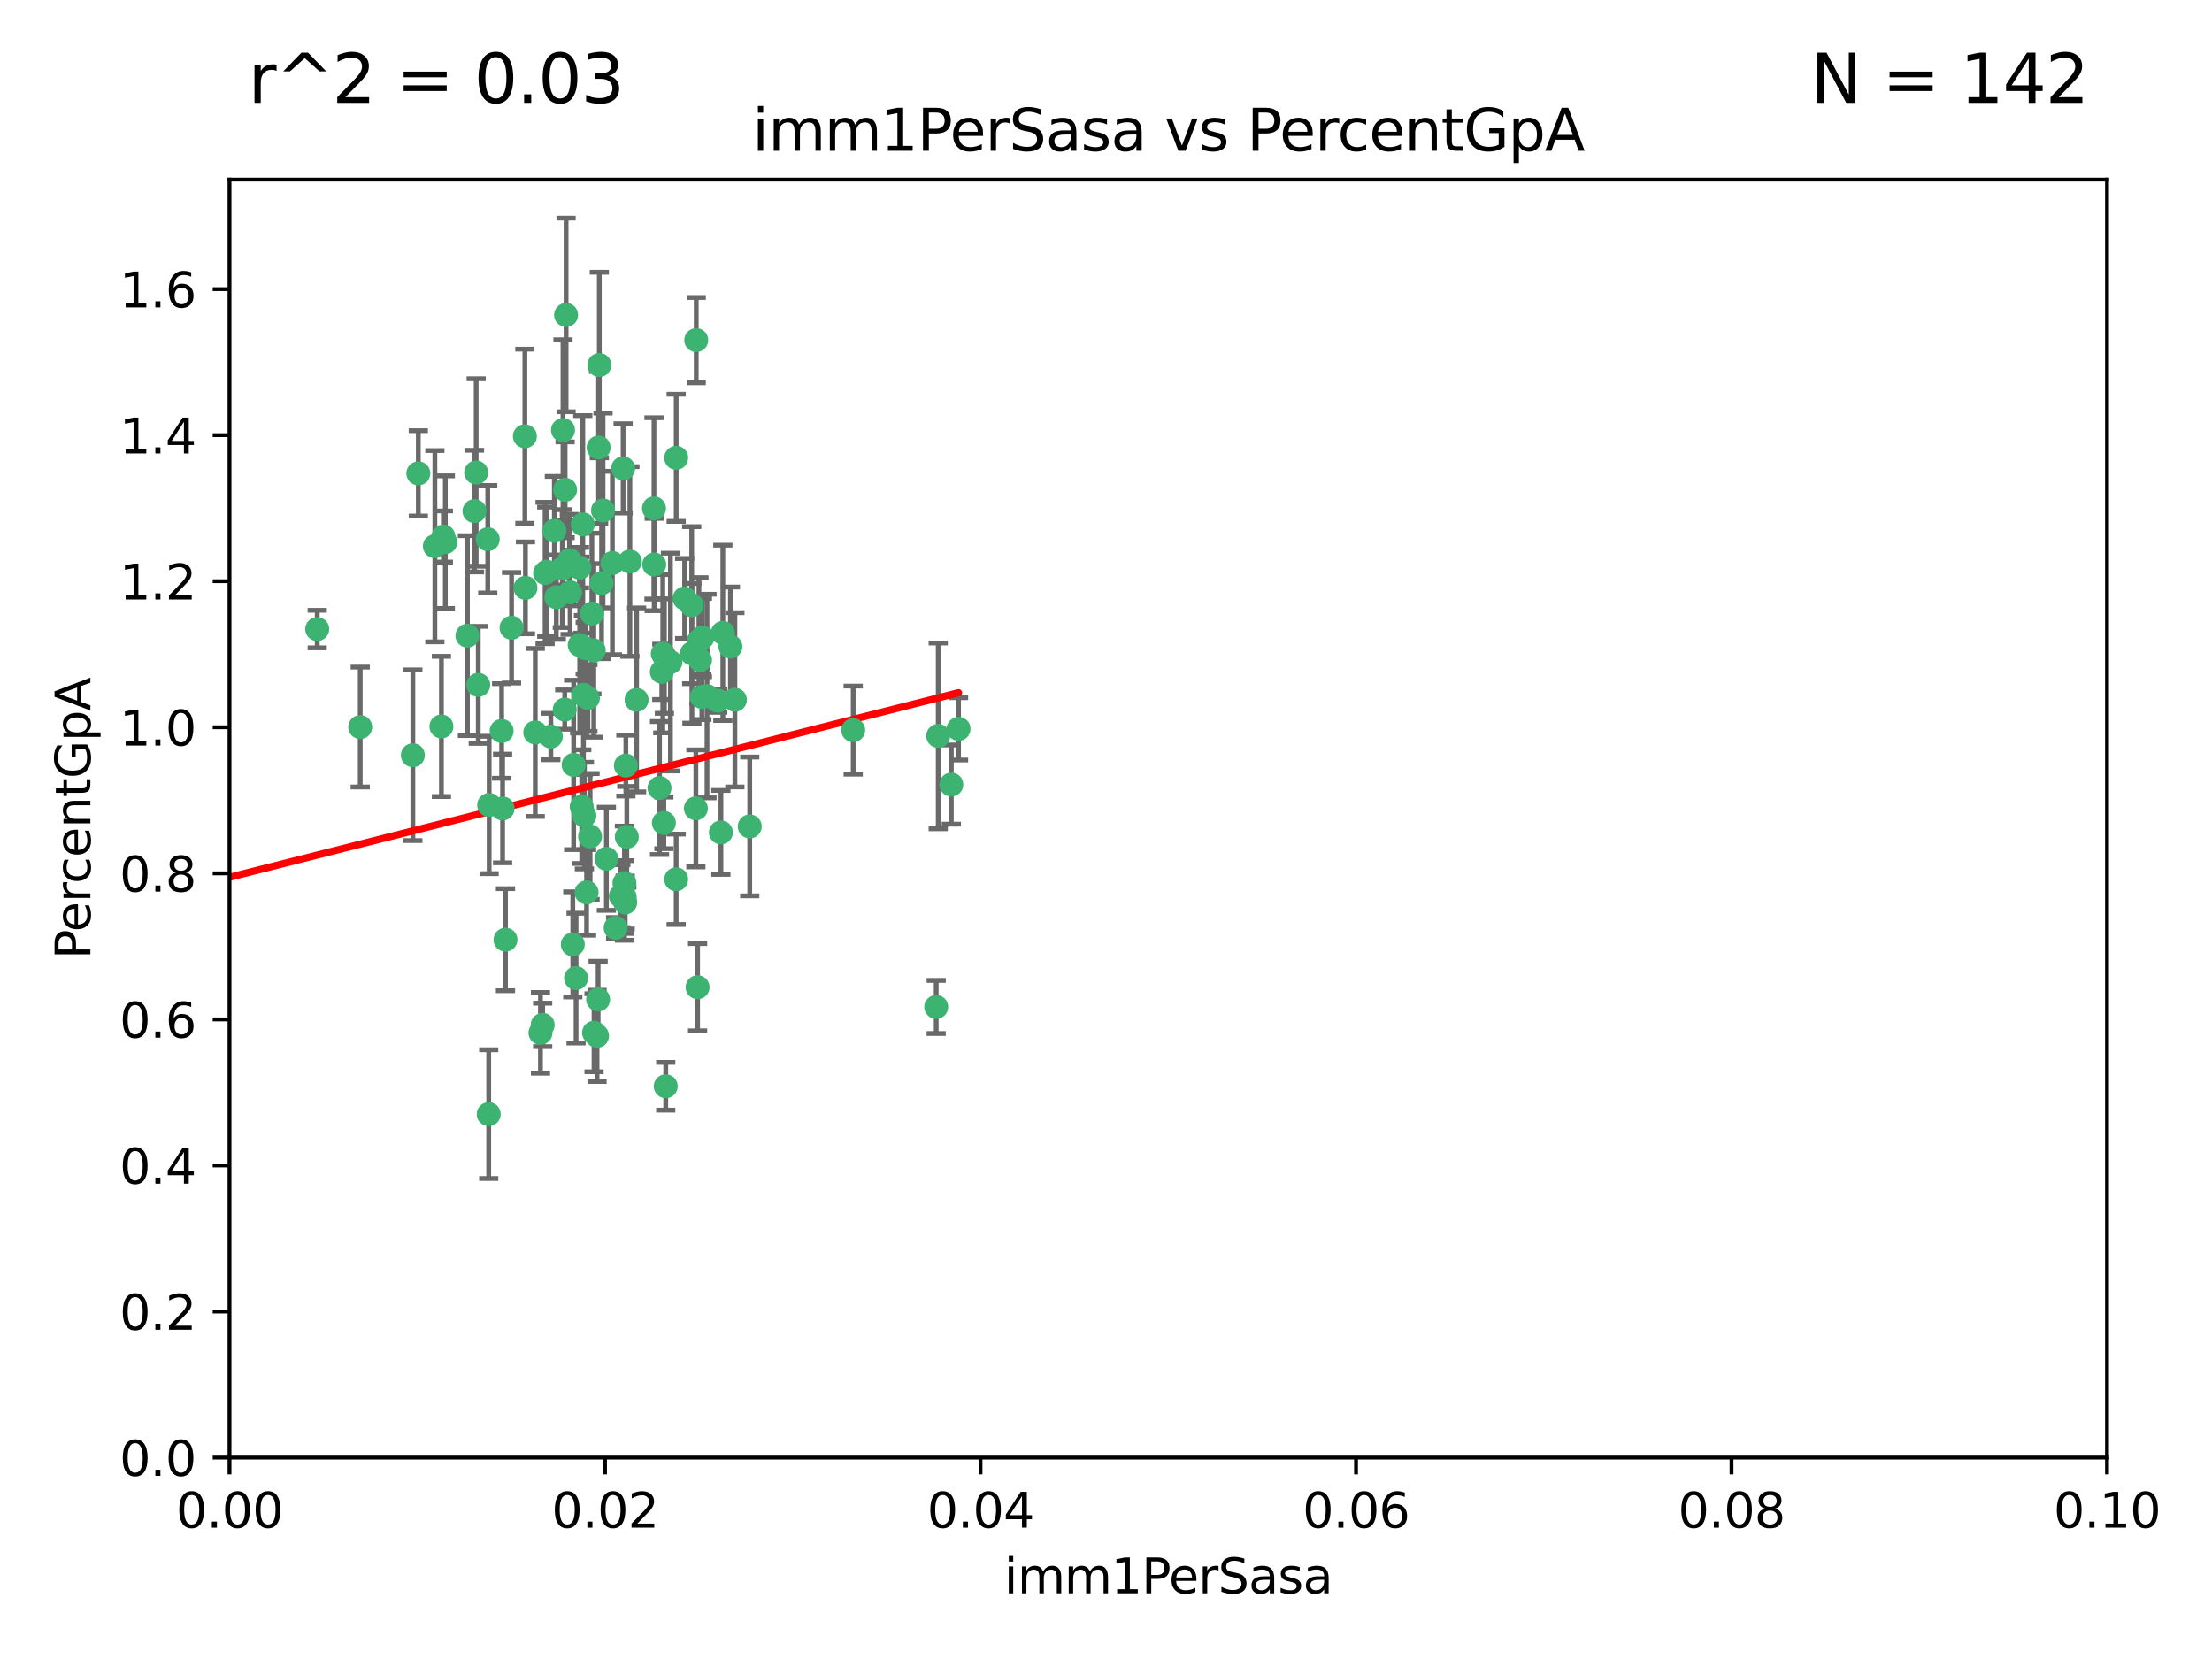 <?xml version="1.0" encoding="utf-8" standalone="no"?>
<!DOCTYPE svg PUBLIC "-//W3C//DTD SVG 1.1//EN"
  "http://www.w3.org/Graphics/SVG/1.1/DTD/svg11.dtd">
<svg xmlns:xlink="http://www.w3.org/1999/xlink" width="460.8pt" height="345.6pt" viewBox="0 0 460.8 345.6" xmlns="http://www.w3.org/2000/svg" version="1.1">
 <defs>
  <style type="text/css">*{stroke-linejoin: round; stroke-linecap: butt}</style>
 </defs>
 <g id="figure_1">
  <g id="patch_1">
   <path d="M 0 345.6 
L 460.8 345.6 
L 460.8 0 
L 0 0 
z
" style="fill: #ffffff"/>
  </g>
  <g id="axes_1">
   <g id="patch_2">
    <path d="M 47.81 303.64 
L 438.93 303.64 
L 438.93 37.411 
L 47.81 37.411 
z
" style="fill: #ffffff"/>
   </g>
   <g id="PathCollection_1">
    <defs>
     <path id="m5bfdefbbcb" d="M 0 1.118 
C 0.297 1.118 0.581 1 0.791 0.791 
C 1 0.581 1.118 0.297 1.118 0 
C 1.118 -0.297 1 -0.581 0.791 -0.791 
C 0.581 -1 0.297 -1.118 0 -1.118 
C -0.297 -1.118 -0.581 -1 -0.791 -0.791 
C -1 -0.581 -1.118 -0.297 -1.118 0 
C -1.118 0.297 -1 0.581 -0.791 0.791 
C -0.581 1 -0.297 1.118 0 1.118 
z
" style="stroke: #3cb371"/>
    </defs>
    <g clip-path="url(#pff10ae727a)">
     <use xlink:href="#m5bfdefbbcb" x="92.769" y="112.935" style="fill: #3cb371; stroke: #3cb371"/>
     <use xlink:href="#m5bfdefbbcb" x="66.082" y="131.048" style="fill: #3cb371; stroke: #3cb371"/>
     <use xlink:href="#m5bfdefbbcb" x="109.34" y="90.88" style="fill: #3cb371; stroke: #3cb371"/>
     <use xlink:href="#m5bfdefbbcb" x="87.143" y="98.611" style="fill: #3cb371; stroke: #3cb371"/>
     <use xlink:href="#m5bfdefbbcb" x="92.367" y="111.768" style="fill: #3cb371; stroke: #3cb371"/>
     <use xlink:href="#m5bfdefbbcb" x="86.005" y="157.33" style="fill: #3cb371; stroke: #3cb371"/>
     <use xlink:href="#m5bfdefbbcb" x="113.553" y="119.368" style="fill: #3cb371; stroke: #3cb371"/>
     <use xlink:href="#m5bfdefbbcb" x="75.042" y="151.457" style="fill: #3cb371; stroke: #3cb371"/>
     <use xlink:href="#m5bfdefbbcb" x="117.924" y="65.606" style="fill: #3cb371; stroke: #3cb371"/>
     <use xlink:href="#m5bfdefbbcb" x="125.619" y="106.338" style="fill: #3cb371; stroke: #3cb371"/>
     <use xlink:href="#m5bfdefbbcb" x="144.138" y="136.097" style="fill: #3cb371; stroke: #3cb371"/>
     <use xlink:href="#m5bfdefbbcb" x="97.374" y="132.416" style="fill: #3cb371; stroke: #3cb371"/>
     <use xlink:href="#m5bfdefbbcb" x="113.895" y="119.105" style="fill: #3cb371; stroke: #3cb371"/>
     <use xlink:href="#m5bfdefbbcb" x="106.564" y="130.776" style="fill: #3cb371; stroke: #3cb371"/>
     <use xlink:href="#m5bfdefbbcb" x="123.297" y="127.82" style="fill: #3cb371; stroke: #3cb371"/>
     <use xlink:href="#m5bfdefbbcb" x="117.722" y="102.028" style="fill: #3cb371; stroke: #3cb371"/>
     <use xlink:href="#m5bfdefbbcb" x="149.521" y="145.966" style="fill: #3cb371; stroke: #3cb371"/>
     <use xlink:href="#m5bfdefbbcb" x="99.194" y="98.431" style="fill: #3cb371; stroke: #3cb371"/>
     <use xlink:href="#m5bfdefbbcb" x="99.631" y="142.672" style="fill: #3cb371; stroke: #3cb371"/>
     <use xlink:href="#m5bfdefbbcb" x="117.142" y="118.446" style="fill: #3cb371; stroke: #3cb371"/>
     <use xlink:href="#m5bfdefbbcb" x="124.698" y="93.226" style="fill: #3cb371; stroke: #3cb371"/>
     <use xlink:href="#m5bfdefbbcb" x="156.182" y="172.163" style="fill: #3cb371; stroke: #3cb371"/>
     <use xlink:href="#m5bfdefbbcb" x="137.389" y="164.157" style="fill: #3cb371; stroke: #3cb371"/>
     <use xlink:href="#m5bfdefbbcb" x="117.64" y="147.818" style="fill: #3cb371; stroke: #3cb371"/>
     <use xlink:href="#m5bfdefbbcb" x="153.088" y="145.786" style="fill: #3cb371; stroke: #3cb371"/>
     <use xlink:href="#m5bfdefbbcb" x="111.503" y="152.588" style="fill: #3cb371; stroke: #3cb371"/>
     <use xlink:href="#m5bfdefbbcb" x="115.888" y="124.404" style="fill: #3cb371; stroke: #3cb371"/>
     <use xlink:href="#m5bfdefbbcb" x="121.907" y="135.021" style="fill: #3cb371; stroke: #3cb371"/>
     <use xlink:href="#m5bfdefbbcb" x="119.501" y="159.342" style="fill: #3cb371; stroke: #3cb371"/>
     <use xlink:href="#m5bfdefbbcb" x="91.957" y="151.333" style="fill: #3cb371; stroke: #3cb371"/>
     <use xlink:href="#m5bfdefbbcb" x="127.571" y="117.288" style="fill: #3cb371; stroke: #3cb371"/>
     <use xlink:href="#m5bfdefbbcb" x="145.826" y="137.505" style="fill: #3cb371; stroke: #3cb371"/>
     <use xlink:href="#m5bfdefbbcb" x="120.761" y="134.369" style="fill: #3cb371; stroke: #3cb371"/>
     <use xlink:href="#m5bfdefbbcb" x="121.408" y="109.235" style="fill: #3cb371; stroke: #3cb371"/>
     <use xlink:href="#m5bfdefbbcb" x="150.581" y="131.834" style="fill: #3cb371; stroke: #3cb371"/>
     <use xlink:href="#m5bfdefbbcb" x="144.094" y="126.071" style="fill: #3cb371; stroke: #3cb371"/>
     <use xlink:href="#m5bfdefbbcb" x="136.237" y="105.903" style="fill: #3cb371; stroke: #3cb371"/>
     <use xlink:href="#m5bfdefbbcb" x="140.861" y="95.371" style="fill: #3cb371; stroke: #3cb371"/>
     <use xlink:href="#m5bfdefbbcb" x="90.591" y="113.783" style="fill: #3cb371; stroke: #3cb371"/>
     <use xlink:href="#m5bfdefbbcb" x="121.186" y="168.041" style="fill: #3cb371; stroke: #3cb371"/>
     <use xlink:href="#m5bfdefbbcb" x="124.849" y="76.037" style="fill: #3cb371; stroke: #3cb371"/>
     <use xlink:href="#m5bfdefbbcb" x="136.281" y="117.606" style="fill: #3cb371; stroke: #3cb371"/>
     <use xlink:href="#m5bfdefbbcb" x="139.663" y="137.924" style="fill: #3cb371; stroke: #3cb371"/>
     <use xlink:href="#m5bfdefbbcb" x="120.714" y="118.255" style="fill: #3cb371; stroke: #3cb371"/>
     <use xlink:href="#m5bfdefbbcb" x="98.841" y="106.473" style="fill: #3cb371; stroke: #3cb371"/>
     <use xlink:href="#m5bfdefbbcb" x="101.609" y="112.334" style="fill: #3cb371; stroke: #3cb371"/>
     <use xlink:href="#m5bfdefbbcb" x="122.473" y="145.408" style="fill: #3cb371; stroke: #3cb371"/>
     <use xlink:href="#m5bfdefbbcb" x="122.195" y="185.906" style="fill: #3cb371; stroke: #3cb371"/>
     <use xlink:href="#m5bfdefbbcb" x="118.763" y="123.385" style="fill: #3cb371; stroke: #3cb371"/>
     <use xlink:href="#m5bfdefbbcb" x="145.597" y="133.482" style="fill: #3cb371; stroke: #3cb371"/>
     <use xlink:href="#m5bfdefbbcb" x="112.589" y="215.161" style="fill: #3cb371; stroke: #3cb371"/>
     <use xlink:href="#m5bfdefbbcb" x="137.864" y="139.959" style="fill: #3cb371; stroke: #3cb371"/>
     <use xlink:href="#m5bfdefbbcb" x="118.629" y="116.673" style="fill: #3cb371; stroke: #3cb371"/>
     <use xlink:href="#m5bfdefbbcb" x="138.294" y="171.42" style="fill: #3cb371; stroke: #3cb371"/>
     <use xlink:href="#m5bfdefbbcb" x="145.036" y="70.852" style="fill: #3cb371; stroke: #3cb371"/>
     <use xlink:href="#m5bfdefbbcb" x="131.218" y="116.973" style="fill: #3cb371; stroke: #3cb371"/>
     <use xlink:href="#m5bfdefbbcb" x="129.806" y="97.572" style="fill: #3cb371; stroke: #3cb371"/>
     <use xlink:href="#m5bfdefbbcb" x="142.623" y="124.669" style="fill: #3cb371; stroke: #3cb371"/>
     <use xlink:href="#m5bfdefbbcb" x="146.211" y="145.171" style="fill: #3cb371; stroke: #3cb371"/>
     <use xlink:href="#m5bfdefbbcb" x="104.701" y="168.419" style="fill: #3cb371; stroke: #3cb371"/>
     <use xlink:href="#m5bfdefbbcb" x="113.047" y="213.505" style="fill: #3cb371; stroke: #3cb371"/>
     <use xlink:href="#m5bfdefbbcb" x="123.75" y="215.139" style="fill: #3cb371; stroke: #3cb371"/>
     <use xlink:href="#m5bfdefbbcb" x="138.067" y="136.178" style="fill: #3cb371; stroke: #3cb371"/>
     <use xlink:href="#m5bfdefbbcb" x="124.374" y="215.793" style="fill: #3cb371; stroke: #3cb371"/>
     <use xlink:href="#m5bfdefbbcb" x="195.447" y="153.303" style="fill: #3cb371; stroke: #3cb371"/>
     <use xlink:href="#m5bfdefbbcb" x="146.324" y="132.82" style="fill: #3cb371; stroke: #3cb371"/>
     <use xlink:href="#m5bfdefbbcb" x="130.377" y="159.488" style="fill: #3cb371; stroke: #3cb371"/>
     <use xlink:href="#m5bfdefbbcb" x="152.16" y="134.689" style="fill: #3cb371; stroke: #3cb371"/>
     <use xlink:href="#m5bfdefbbcb" x="117.279" y="89.586" style="fill: #3cb371; stroke: #3cb371"/>
     <use xlink:href="#m5bfdefbbcb" x="126.321" y="178.897" style="fill: #3cb371; stroke: #3cb371"/>
     <use xlink:href="#m5bfdefbbcb" x="198.175" y="163.438" style="fill: #3cb371; stroke: #3cb371"/>
     <use xlink:href="#m5bfdefbbcb" x="114.749" y="153.432" style="fill: #3cb371; stroke: #3cb371"/>
     <use xlink:href="#m5bfdefbbcb" x="199.68" y="151.836" style="fill: #3cb371; stroke: #3cb371"/>
     <use xlink:href="#m5bfdefbbcb" x="104.499" y="152.276" style="fill: #3cb371; stroke: #3cb371"/>
     <use xlink:href="#m5bfdefbbcb" x="128.242" y="193.29" style="fill: #3cb371; stroke: #3cb371"/>
     <use xlink:href="#m5bfdefbbcb" x="140.853" y="183.167" style="fill: #3cb371; stroke: #3cb371"/>
     <use xlink:href="#m5bfdefbbcb" x="124.6" y="208.206" style="fill: #3cb371; stroke: #3cb371"/>
     <use xlink:href="#m5bfdefbbcb" x="115.48" y="110.571" style="fill: #3cb371; stroke: #3cb371"/>
     <use xlink:href="#m5bfdefbbcb" x="120.004" y="203.759" style="fill: #3cb371; stroke: #3cb371"/>
     <use xlink:href="#m5bfdefbbcb" x="125.32" y="121.476" style="fill: #3cb371; stroke: #3cb371"/>
     <use xlink:href="#m5bfdefbbcb" x="130.136" y="186.867" style="fill: #3cb371; stroke: #3cb371"/>
     <use xlink:href="#m5bfdefbbcb" x="138.406" y="136.674" style="fill: #3cb371; stroke: #3cb371"/>
     <use xlink:href="#m5bfdefbbcb" x="177.734" y="152.103" style="fill: #3cb371; stroke: #3cb371"/>
     <use xlink:href="#m5bfdefbbcb" x="121.738" y="169.899" style="fill: #3cb371; stroke: #3cb371"/>
     <use xlink:href="#m5bfdefbbcb" x="130.573" y="174.332" style="fill: #3cb371; stroke: #3cb371"/>
     <use xlink:href="#m5bfdefbbcb" x="195.026" y="209.769" style="fill: #3cb371; stroke: #3cb371"/>
     <use xlink:href="#m5bfdefbbcb" x="138.685" y="226.286" style="fill: #3cb371; stroke: #3cb371"/>
     <use xlink:href="#m5bfdefbbcb" x="145.32" y="205.654" style="fill: #3cb371; stroke: #3cb371"/>
     <use xlink:href="#m5bfdefbbcb" x="144.961" y="168.396" style="fill: #3cb371; stroke: #3cb371"/>
     <use xlink:href="#m5bfdefbbcb" x="105.302" y="195.754" style="fill: #3cb371; stroke: #3cb371"/>
     <use xlink:href="#m5bfdefbbcb" x="119.325" y="196.734" style="fill: #3cb371; stroke: #3cb371"/>
     <use xlink:href="#m5bfdefbbcb" x="130.24" y="188.002" style="fill: #3cb371; stroke: #3cb371"/>
     <use xlink:href="#m5bfdefbbcb" x="132.615" y="145.801" style="fill: #3cb371; stroke: #3cb371"/>
     <use xlink:href="#m5bfdefbbcb" x="101.808" y="232.101" style="fill: #3cb371; stroke: #3cb371"/>
     <use xlink:href="#m5bfdefbbcb" x="150.176" y="173.41" style="fill: #3cb371; stroke: #3cb371"/>
     <use xlink:href="#m5bfdefbbcb" x="129.329" y="186.679" style="fill: #3cb371; stroke: #3cb371"/>
     <use xlink:href="#m5bfdefbbcb" x="123.697" y="135.495" style="fill: #3cb371; stroke: #3cb371"/>
     <use xlink:href="#m5bfdefbbcb" x="101.898" y="167.688" style="fill: #3cb371; stroke: #3cb371"/>
     <use xlink:href="#m5bfdefbbcb" x="109.461" y="122.465" style="fill: #3cb371; stroke: #3cb371"/>
     <use xlink:href="#m5bfdefbbcb" x="121.544" y="144.762" style="fill: #3cb371; stroke: #3cb371"/>
     <use xlink:href="#m5bfdefbbcb" x="147.28" y="145.004" style="fill: #3cb371; stroke: #3cb371"/>
     <use xlink:href="#m5bfdefbbcb" x="130.081" y="183.98" style="fill: #3cb371; stroke: #3cb371"/>
     <use xlink:href="#m5bfdefbbcb" x="122.926" y="174.257" style="fill: #3cb371; stroke: #3cb371"/>
    </g>
   </g>
   <g id="matplotlib.axis_1">
    <g id="xtick_1">
     <g id="line2d_1">
      <defs>
       <path id="m5ed134b8d2" d="M 0 0 
L 0 3.5 
" style="stroke: #000000; stroke-width: 0.8"/>
      </defs>
      <g>
       <use xlink:href="#m5ed134b8d2" x="47.81" y="303.64" style="stroke: #000000; stroke-width: 0.8"/>
      </g>
     </g>
     <g id="text_1">
      <!-- 0.00 -->
      <g transform="translate(36.677 318.238)scale(0.1 -0.1)">
       <defs>
        <path id="DejaVuSans-30" d="M 2034 4250 
Q 1547 4250 1301 3770 
Q 1056 3291 1056 2328 
Q 1056 1369 1301 889 
Q 1547 409 2034 409 
Q 2525 409 2770 889 
Q 3016 1369 3016 2328 
Q 3016 3291 2770 3770 
Q 2525 4250 2034 4250 
z
M 2034 4750 
Q 2819 4750 3233 4129 
Q 3647 3509 3647 2328 
Q 3647 1150 3233 529 
Q 2819 -91 2034 -91 
Q 1250 -91 836 529 
Q 422 1150 422 2328 
Q 422 3509 836 4129 
Q 1250 4750 2034 4750 
z
" transform="scale(0.016)"/>
        <path id="DejaVuSans-2e" d="M 684 794 
L 1344 794 
L 1344 0 
L 684 0 
L 684 794 
z
" transform="scale(0.016)"/>
       </defs>
       <use xlink:href="#DejaVuSans-30"/>
       <use xlink:href="#DejaVuSans-2e" x="63.623"/>
       <use xlink:href="#DejaVuSans-30" x="95.41"/>
       <use xlink:href="#DejaVuSans-30" x="159.033"/>
      </g>
     </g>
    </g>
    <g id="xtick_2">
     <g id="line2d_2">
      <g>
       <use xlink:href="#m5ed134b8d2" x="126.034" y="303.64" style="stroke: #000000; stroke-width: 0.8"/>
      </g>
     </g>
     <g id="text_2">
      <!-- 0.02 -->
      <g transform="translate(114.901 318.238)scale(0.1 -0.1)">
       <defs>
        <path id="DejaVuSans-32" d="M 1228 531 
L 3431 531 
L 3431 0 
L 469 0 
L 469 531 
Q 828 903 1448 1529 
Q 2069 2156 2228 2338 
Q 2531 2678 2651 2914 
Q 2772 3150 2772 3378 
Q 2772 3750 2511 3984 
Q 2250 4219 1831 4219 
Q 1534 4219 1204 4116 
Q 875 4013 500 3803 
L 500 4441 
Q 881 4594 1212 4672 
Q 1544 4750 1819 4750 
Q 2544 4750 2975 4387 
Q 3406 4025 3406 3419 
Q 3406 3131 3298 2873 
Q 3191 2616 2906 2266 
Q 2828 2175 2409 1742 
Q 1991 1309 1228 531 
z
" transform="scale(0.016)"/>
       </defs>
       <use xlink:href="#DejaVuSans-30"/>
       <use xlink:href="#DejaVuSans-2e" x="63.623"/>
       <use xlink:href="#DejaVuSans-30" x="95.41"/>
       <use xlink:href="#DejaVuSans-32" x="159.033"/>
      </g>
     </g>
    </g>
    <g id="xtick_3">
     <g id="line2d_3">
      <g>
       <use xlink:href="#m5ed134b8d2" x="204.258" y="303.64" style="stroke: #000000; stroke-width: 0.8"/>
      </g>
     </g>
     <g id="text_3">
      <!-- 0.04 -->
      <g transform="translate(193.125 318.238)scale(0.1 -0.1)">
       <defs>
        <path id="DejaVuSans-34" d="M 2419 4116 
L 825 1625 
L 2419 1625 
L 2419 4116 
z
M 2253 4666 
L 3047 4666 
L 3047 1625 
L 3713 1625 
L 3713 1100 
L 3047 1100 
L 3047 0 
L 2419 0 
L 2419 1100 
L 313 1100 
L 313 1709 
L 2253 4666 
z
" transform="scale(0.016)"/>
       </defs>
       <use xlink:href="#DejaVuSans-30"/>
       <use xlink:href="#DejaVuSans-2e" x="63.623"/>
       <use xlink:href="#DejaVuSans-30" x="95.41"/>
       <use xlink:href="#DejaVuSans-34" x="159.033"/>
      </g>
     </g>
    </g>
    <g id="xtick_4">
     <g id="line2d_4">
      <g>
       <use xlink:href="#m5ed134b8d2" x="282.482" y="303.64" style="stroke: #000000; stroke-width: 0.8"/>
      </g>
     </g>
     <g id="text_4">
      <!-- 0.06 -->
      <g transform="translate(271.349 318.238)scale(0.1 -0.1)">
       <defs>
        <path id="DejaVuSans-36" d="M 2113 2584 
Q 1688 2584 1439 2293 
Q 1191 2003 1191 1497 
Q 1191 994 1439 701 
Q 1688 409 2113 409 
Q 2538 409 2786 701 
Q 3034 994 3034 1497 
Q 3034 2003 2786 2293 
Q 2538 2584 2113 2584 
z
M 3366 4563 
L 3366 3988 
Q 3128 4100 2886 4159 
Q 2644 4219 2406 4219 
Q 1781 4219 1451 3797 
Q 1122 3375 1075 2522 
Q 1259 2794 1537 2939 
Q 1816 3084 2150 3084 
Q 2853 3084 3261 2657 
Q 3669 2231 3669 1497 
Q 3669 778 3244 343 
Q 2819 -91 2113 -91 
Q 1303 -91 875 529 
Q 447 1150 447 2328 
Q 447 3434 972 4092 
Q 1497 4750 2381 4750 
Q 2619 4750 2861 4703 
Q 3103 4656 3366 4563 
z
" transform="scale(0.016)"/>
       </defs>
       <use xlink:href="#DejaVuSans-30"/>
       <use xlink:href="#DejaVuSans-2e" x="63.623"/>
       <use xlink:href="#DejaVuSans-30" x="95.41"/>
       <use xlink:href="#DejaVuSans-36" x="159.033"/>
      </g>
     </g>
    </g>
    <g id="xtick_5">
     <g id="line2d_5">
      <g>
       <use xlink:href="#m5ed134b8d2" x="360.706" y="303.64" style="stroke: #000000; stroke-width: 0.8"/>
      </g>
     </g>
     <g id="text_5">
      <!-- 0.08 -->
      <g transform="translate(349.573 318.238)scale(0.1 -0.1)">
       <defs>
        <path id="DejaVuSans-38" d="M 2034 2216 
Q 1584 2216 1326 1975 
Q 1069 1734 1069 1313 
Q 1069 891 1326 650 
Q 1584 409 2034 409 
Q 2484 409 2743 651 
Q 3003 894 3003 1313 
Q 3003 1734 2745 1975 
Q 2488 2216 2034 2216 
z
M 1403 2484 
Q 997 2584 770 2862 
Q 544 3141 544 3541 
Q 544 4100 942 4425 
Q 1341 4750 2034 4750 
Q 2731 4750 3128 4425 
Q 3525 4100 3525 3541 
Q 3525 3141 3298 2862 
Q 3072 2584 2669 2484 
Q 3125 2378 3379 2068 
Q 3634 1759 3634 1313 
Q 3634 634 3220 271 
Q 2806 -91 2034 -91 
Q 1263 -91 848 271 
Q 434 634 434 1313 
Q 434 1759 690 2068 
Q 947 2378 1403 2484 
z
M 1172 3481 
Q 1172 3119 1398 2916 
Q 1625 2713 2034 2713 
Q 2441 2713 2670 2916 
Q 2900 3119 2900 3481 
Q 2900 3844 2670 4047 
Q 2441 4250 2034 4250 
Q 1625 4250 1398 4047 
Q 1172 3844 1172 3481 
z
" transform="scale(0.016)"/>
       </defs>
       <use xlink:href="#DejaVuSans-30"/>
       <use xlink:href="#DejaVuSans-2e" x="63.623"/>
       <use xlink:href="#DejaVuSans-30" x="95.41"/>
       <use xlink:href="#DejaVuSans-38" x="159.033"/>
      </g>
     </g>
    </g>
    <g id="xtick_6">
     <g id="line2d_6">
      <g>
       <use xlink:href="#m5ed134b8d2" x="438.93" y="303.64" style="stroke: #000000; stroke-width: 0.8"/>
      </g>
     </g>
     <g id="text_6">
      <!-- 0.10 -->
      <g transform="translate(427.797 318.238)scale(0.1 -0.1)">
       <defs>
        <path id="DejaVuSans-31" d="M 794 531 
L 1825 531 
L 1825 4091 
L 703 3866 
L 703 4441 
L 1819 4666 
L 2450 4666 
L 2450 531 
L 3481 531 
L 3481 0 
L 794 0 
L 794 531 
z
" transform="scale(0.016)"/>
       </defs>
       <use xlink:href="#DejaVuSans-30"/>
       <use xlink:href="#DejaVuSans-2e" x="63.623"/>
       <use xlink:href="#DejaVuSans-31" x="95.41"/>
       <use xlink:href="#DejaVuSans-30" x="159.033"/>
      </g>
     </g>
    </g>
    <g id="text_7">
     <!-- imm1PerSasa -->
     <g transform="translate(209.186 331.917)scale(0.1 -0.1)">
      <defs>
       <path id="DejaVuSans-69" d="M 603 3500 
L 1178 3500 
L 1178 0 
L 603 0 
L 603 3500 
z
M 603 4863 
L 1178 4863 
L 1178 4134 
L 603 4134 
L 603 4863 
z
" transform="scale(0.016)"/>
       <path id="DejaVuSans-6d" d="M 3328 2828 
Q 3544 3216 3844 3400 
Q 4144 3584 4550 3584 
Q 5097 3584 5394 3201 
Q 5691 2819 5691 2113 
L 5691 0 
L 5113 0 
L 5113 2094 
Q 5113 2597 4934 2840 
Q 4756 3084 4391 3084 
Q 3944 3084 3684 2787 
Q 3425 2491 3425 1978 
L 3425 0 
L 2847 0 
L 2847 2094 
Q 2847 2600 2669 2842 
Q 2491 3084 2119 3084 
Q 1678 3084 1418 2786 
Q 1159 2488 1159 1978 
L 1159 0 
L 581 0 
L 581 3500 
L 1159 3500 
L 1159 2956 
Q 1356 3278 1631 3431 
Q 1906 3584 2284 3584 
Q 2666 3584 2933 3390 
Q 3200 3197 3328 2828 
z
" transform="scale(0.016)"/>
       <path id="DejaVuSans-50" d="M 1259 4147 
L 1259 2394 
L 2053 2394 
Q 2494 2394 2734 2622 
Q 2975 2850 2975 3272 
Q 2975 3691 2734 3919 
Q 2494 4147 2053 4147 
L 1259 4147 
z
M 628 4666 
L 2053 4666 
Q 2838 4666 3239 4311 
Q 3641 3956 3641 3272 
Q 3641 2581 3239 2228 
Q 2838 1875 2053 1875 
L 1259 1875 
L 1259 0 
L 628 0 
L 628 4666 
z
" transform="scale(0.016)"/>
       <path id="DejaVuSans-65" d="M 3597 1894 
L 3597 1613 
L 953 1613 
Q 991 1019 1311 708 
Q 1631 397 2203 397 
Q 2534 397 2845 478 
Q 3156 559 3463 722 
L 3463 178 
Q 3153 47 2828 -22 
Q 2503 -91 2169 -91 
Q 1331 -91 842 396 
Q 353 884 353 1716 
Q 353 2575 817 3079 
Q 1281 3584 2069 3584 
Q 2775 3584 3186 3129 
Q 3597 2675 3597 1894 
z
M 3022 2063 
Q 3016 2534 2758 2815 
Q 2500 3097 2075 3097 
Q 1594 3097 1305 2825 
Q 1016 2553 972 2059 
L 3022 2063 
z
" transform="scale(0.016)"/>
       <path id="DejaVuSans-72" d="M 2631 2963 
Q 2534 3019 2420 3045 
Q 2306 3072 2169 3072 
Q 1681 3072 1420 2755 
Q 1159 2438 1159 1844 
L 1159 0 
L 581 0 
L 581 3500 
L 1159 3500 
L 1159 2956 
Q 1341 3275 1631 3429 
Q 1922 3584 2338 3584 
Q 2397 3584 2469 3576 
Q 2541 3569 2628 3553 
L 2631 2963 
z
" transform="scale(0.016)"/>
       <path id="DejaVuSans-53" d="M 3425 4513 
L 3425 3897 
Q 3066 4069 2747 4153 
Q 2428 4238 2131 4238 
Q 1616 4238 1336 4038 
Q 1056 3838 1056 3469 
Q 1056 3159 1242 3001 
Q 1428 2844 1947 2747 
L 2328 2669 
Q 3034 2534 3370 2195 
Q 3706 1856 3706 1288 
Q 3706 609 3251 259 
Q 2797 -91 1919 -91 
Q 1588 -91 1214 -16 
Q 841 59 441 206 
L 441 856 
Q 825 641 1194 531 
Q 1563 422 1919 422 
Q 2459 422 2753 634 
Q 3047 847 3047 1241 
Q 3047 1584 2836 1778 
Q 2625 1972 2144 2069 
L 1759 2144 
Q 1053 2284 737 2584 
Q 422 2884 422 3419 
Q 422 4038 858 4394 
Q 1294 4750 2059 4750 
Q 2388 4750 2728 4690 
Q 3069 4631 3425 4513 
z
" transform="scale(0.016)"/>
       <path id="DejaVuSans-61" d="M 2194 1759 
Q 1497 1759 1228 1600 
Q 959 1441 959 1056 
Q 959 750 1161 570 
Q 1363 391 1709 391 
Q 2188 391 2477 730 
Q 2766 1069 2766 1631 
L 2766 1759 
L 2194 1759 
z
M 3341 1997 
L 3341 0 
L 2766 0 
L 2766 531 
Q 2569 213 2275 61 
Q 1981 -91 1556 -91 
Q 1019 -91 701 211 
Q 384 513 384 1019 
Q 384 1609 779 1909 
Q 1175 2209 1959 2209 
L 2766 2209 
L 2766 2266 
Q 2766 2663 2505 2880 
Q 2244 3097 1772 3097 
Q 1472 3097 1187 3025 
Q 903 2953 641 2809 
L 641 3341 
Q 956 3463 1253 3523 
Q 1550 3584 1831 3584 
Q 2591 3584 2966 3190 
Q 3341 2797 3341 1997 
z
" transform="scale(0.016)"/>
       <path id="DejaVuSans-73" d="M 2834 3397 
L 2834 2853 
Q 2591 2978 2328 3040 
Q 2066 3103 1784 3103 
Q 1356 3103 1142 2972 
Q 928 2841 928 2578 
Q 928 2378 1081 2264 
Q 1234 2150 1697 2047 
L 1894 2003 
Q 2506 1872 2764 1633 
Q 3022 1394 3022 966 
Q 3022 478 2636 193 
Q 2250 -91 1575 -91 
Q 1294 -91 989 -36 
Q 684 19 347 128 
L 347 722 
Q 666 556 975 473 
Q 1284 391 1588 391 
Q 1994 391 2212 530 
Q 2431 669 2431 922 
Q 2431 1156 2273 1281 
Q 2116 1406 1581 1522 
L 1381 1569 
Q 847 1681 609 1914 
Q 372 2147 372 2553 
Q 372 3047 722 3315 
Q 1072 3584 1716 3584 
Q 2034 3584 2315 3537 
Q 2597 3491 2834 3397 
z
" transform="scale(0.016)"/>
      </defs>
      <use xlink:href="#DejaVuSans-69"/>
      <use xlink:href="#DejaVuSans-6d" x="27.783"/>
      <use xlink:href="#DejaVuSans-6d" x="125.195"/>
      <use xlink:href="#DejaVuSans-31" x="222.607"/>
      <use xlink:href="#DejaVuSans-50" x="286.23"/>
      <use xlink:href="#DejaVuSans-65" x="342.908"/>
      <use xlink:href="#DejaVuSans-72" x="404.432"/>
      <use xlink:href="#DejaVuSans-53" x="445.545"/>
      <use xlink:href="#DejaVuSans-61" x="509.021"/>
      <use xlink:href="#DejaVuSans-73" x="570.301"/>
      <use xlink:href="#DejaVuSans-61" x="622.4"/>
     </g>
    </g>
   </g>
   <g id="matplotlib.axis_2">
    <g id="ytick_1">
     <g id="line2d_7">
      <defs>
       <path id="m6597e47d00" d="M 0 0 
L -3.5 0 
" style="stroke: #000000; stroke-width: 0.8"/>
      </defs>
      <g>
       <use xlink:href="#m6597e47d00" x="47.81" y="303.64" style="stroke: #000000; stroke-width: 0.8"/>
      </g>
     </g>
     <g id="text_8">
      <!-- 0.0 -->
      <g transform="translate(24.907 307.439)scale(0.1 -0.1)">
       <use xlink:href="#DejaVuSans-30"/>
       <use xlink:href="#DejaVuSans-2e" x="63.623"/>
       <use xlink:href="#DejaVuSans-30" x="95.41"/>
      </g>
     </g>
    </g>
    <g id="ytick_2">
     <g id="line2d_8">
      <g>
       <use xlink:href="#m6597e47d00" x="47.81" y="273.214" style="stroke: #000000; stroke-width: 0.8"/>
      </g>
     </g>
     <g id="text_9">
      <!-- 0.2 -->
      <g transform="translate(24.907 277.013)scale(0.1 -0.1)">
       <use xlink:href="#DejaVuSans-30"/>
       <use xlink:href="#DejaVuSans-2e" x="63.623"/>
       <use xlink:href="#DejaVuSans-32" x="95.41"/>
      </g>
     </g>
    </g>
    <g id="ytick_3">
     <g id="line2d_9">
      <g>
       <use xlink:href="#m6597e47d00" x="47.81" y="242.788" style="stroke: #000000; stroke-width: 0.8"/>
      </g>
     </g>
     <g id="text_10">
      <!-- 0.4 -->
      <g transform="translate(24.907 246.587)scale(0.1 -0.1)">
       <use xlink:href="#DejaVuSans-30"/>
       <use xlink:href="#DejaVuSans-2e" x="63.623"/>
       <use xlink:href="#DejaVuSans-34" x="95.41"/>
      </g>
     </g>
    </g>
    <g id="ytick_4">
     <g id="line2d_10">
      <g>
       <use xlink:href="#m6597e47d00" x="47.81" y="212.362" style="stroke: #000000; stroke-width: 0.8"/>
      </g>
     </g>
     <g id="text_11">
      <!-- 0.6 -->
      <g transform="translate(24.907 216.161)scale(0.1 -0.1)">
       <use xlink:href="#DejaVuSans-30"/>
       <use xlink:href="#DejaVuSans-2e" x="63.623"/>
       <use xlink:href="#DejaVuSans-36" x="95.41"/>
      </g>
     </g>
    </g>
    <g id="ytick_5">
     <g id="line2d_11">
      <g>
       <use xlink:href="#m6597e47d00" x="47.81" y="181.935" style="stroke: #000000; stroke-width: 0.8"/>
      </g>
     </g>
     <g id="text_12">
      <!-- 0.8 -->
      <g transform="translate(24.907 185.735)scale(0.1 -0.1)">
       <use xlink:href="#DejaVuSans-30"/>
       <use xlink:href="#DejaVuSans-2e" x="63.623"/>
       <use xlink:href="#DejaVuSans-38" x="95.41"/>
      </g>
     </g>
    </g>
    <g id="ytick_6">
     <g id="line2d_12">
      <g>
       <use xlink:href="#m6597e47d00" x="47.81" y="151.509" style="stroke: #000000; stroke-width: 0.8"/>
      </g>
     </g>
     <g id="text_13">
      <!-- 1.0 -->
      <g transform="translate(24.907 155.308)scale(0.1 -0.1)">
       <use xlink:href="#DejaVuSans-31"/>
       <use xlink:href="#DejaVuSans-2e" x="63.623"/>
       <use xlink:href="#DejaVuSans-30" x="95.41"/>
      </g>
     </g>
    </g>
    <g id="ytick_7">
     <g id="line2d_13">
      <g>
       <use xlink:href="#m6597e47d00" x="47.81" y="121.083" style="stroke: #000000; stroke-width: 0.8"/>
      </g>
     </g>
     <g id="text_14">
      <!-- 1.2 -->
      <g transform="translate(24.907 124.882)scale(0.1 -0.1)">
       <use xlink:href="#DejaVuSans-31"/>
       <use xlink:href="#DejaVuSans-2e" x="63.623"/>
       <use xlink:href="#DejaVuSans-32" x="95.41"/>
      </g>
     </g>
    </g>
    <g id="ytick_8">
     <g id="line2d_14">
      <g>
       <use xlink:href="#m6597e47d00" x="47.81" y="90.657" style="stroke: #000000; stroke-width: 0.8"/>
      </g>
     </g>
     <g id="text_15">
      <!-- 1.4 -->
      <g transform="translate(24.907 94.456)scale(0.1 -0.1)">
       <use xlink:href="#DejaVuSans-31"/>
       <use xlink:href="#DejaVuSans-2e" x="63.623"/>
       <use xlink:href="#DejaVuSans-34" x="95.41"/>
      </g>
     </g>
    </g>
    <g id="ytick_9">
     <g id="line2d_15">
      <g>
       <use xlink:href="#m6597e47d00" x="47.81" y="60.231" style="stroke: #000000; stroke-width: 0.8"/>
      </g>
     </g>
     <g id="text_16">
      <!-- 1.6 -->
      <g transform="translate(24.907 64.03)scale(0.1 -0.1)">
       <use xlink:href="#DejaVuSans-31"/>
       <use xlink:href="#DejaVuSans-2e" x="63.623"/>
       <use xlink:href="#DejaVuSans-36" x="95.41"/>
      </g>
     </g>
    </g>
    <g id="text_17">
     <!-- PercentGpA -->
     <g transform="translate(18.827 199.802)rotate(-90)scale(0.1 -0.1)">
      <defs>
       <path id="DejaVuSans-63" d="M 3122 3366 
L 3122 2828 
Q 2878 2963 2633 3030 
Q 2388 3097 2138 3097 
Q 1578 3097 1268 2742 
Q 959 2388 959 1747 
Q 959 1106 1268 751 
Q 1578 397 2138 397 
Q 2388 397 2633 464 
Q 2878 531 3122 666 
L 3122 134 
Q 2881 22 2623 -34 
Q 2366 -91 2075 -91 
Q 1284 -91 818 406 
Q 353 903 353 1747 
Q 353 2603 823 3093 
Q 1294 3584 2113 3584 
Q 2378 3584 2631 3529 
Q 2884 3475 3122 3366 
z
" transform="scale(0.016)"/>
       <path id="DejaVuSans-6e" d="M 3513 2113 
L 3513 0 
L 2938 0 
L 2938 2094 
Q 2938 2591 2744 2837 
Q 2550 3084 2163 3084 
Q 1697 3084 1428 2787 
Q 1159 2491 1159 1978 
L 1159 0 
L 581 0 
L 581 3500 
L 1159 3500 
L 1159 2956 
Q 1366 3272 1645 3428 
Q 1925 3584 2291 3584 
Q 2894 3584 3203 3211 
Q 3513 2838 3513 2113 
z
" transform="scale(0.016)"/>
       <path id="DejaVuSans-74" d="M 1172 4494 
L 1172 3500 
L 2356 3500 
L 2356 3053 
L 1172 3053 
L 1172 1153 
Q 1172 725 1289 603 
Q 1406 481 1766 481 
L 2356 481 
L 2356 0 
L 1766 0 
Q 1100 0 847 248 
Q 594 497 594 1153 
L 594 3053 
L 172 3053 
L 172 3500 
L 594 3500 
L 594 4494 
L 1172 4494 
z
" transform="scale(0.016)"/>
       <path id="DejaVuSans-47" d="M 3809 666 
L 3809 1919 
L 2778 1919 
L 2778 2438 
L 4434 2438 
L 4434 434 
Q 4069 175 3628 42 
Q 3188 -91 2688 -91 
Q 1594 -91 976 548 
Q 359 1188 359 2328 
Q 359 3472 976 4111 
Q 1594 4750 2688 4750 
Q 3144 4750 3555 4637 
Q 3966 4525 4313 4306 
L 4313 3634 
Q 3963 3931 3569 4081 
Q 3175 4231 2741 4231 
Q 1884 4231 1454 3753 
Q 1025 3275 1025 2328 
Q 1025 1384 1454 906 
Q 1884 428 2741 428 
Q 3075 428 3337 486 
Q 3600 544 3809 666 
z
" transform="scale(0.016)"/>
       <path id="DejaVuSans-70" d="M 1159 525 
L 1159 -1331 
L 581 -1331 
L 581 3500 
L 1159 3500 
L 1159 2969 
Q 1341 3281 1617 3432 
Q 1894 3584 2278 3584 
Q 2916 3584 3314 3078 
Q 3713 2572 3713 1747 
Q 3713 922 3314 415 
Q 2916 -91 2278 -91 
Q 1894 -91 1617 61 
Q 1341 213 1159 525 
z
M 3116 1747 
Q 3116 2381 2855 2742 
Q 2594 3103 2138 3103 
Q 1681 3103 1420 2742 
Q 1159 2381 1159 1747 
Q 1159 1113 1420 752 
Q 1681 391 2138 391 
Q 2594 391 2855 752 
Q 3116 1113 3116 1747 
z
" transform="scale(0.016)"/>
       <path id="DejaVuSans-41" d="M 2188 4044 
L 1331 1722 
L 3047 1722 
L 2188 4044 
z
M 1831 4666 
L 2547 4666 
L 4325 0 
L 3669 0 
L 3244 1197 
L 1141 1197 
L 716 0 
L 50 0 
L 1831 4666 
z
" transform="scale(0.016)"/>
      </defs>
      <use xlink:href="#DejaVuSans-50"/>
      <use xlink:href="#DejaVuSans-65" x="56.678"/>
      <use xlink:href="#DejaVuSans-72" x="118.201"/>
      <use xlink:href="#DejaVuSans-63" x="157.064"/>
      <use xlink:href="#DejaVuSans-65" x="212.045"/>
      <use xlink:href="#DejaVuSans-6e" x="273.568"/>
      <use xlink:href="#DejaVuSans-74" x="336.947"/>
      <use xlink:href="#DejaVuSans-47" x="376.156"/>
      <use xlink:href="#DejaVuSans-70" x="453.646"/>
      <use xlink:href="#DejaVuSans-41" x="517.123"/>
     </g>
    </g>
   </g>
   <g id="LineCollection_1">
    <path d="M 92.769 126.742 
L 92.769 99.128 
" clip-path="url(#pff10ae727a)" style="fill: none; stroke: #696969"/>
    <path d="M 66.082 134.958 
L 66.082 127.138 
" clip-path="url(#pff10ae727a)" style="fill: none; stroke: #696969"/>
    <path d="M 109.34 109.021 
L 109.34 72.739 
" clip-path="url(#pff10ae727a)" style="fill: none; stroke: #696969"/>
    <path d="M 87.143 107.5 
L 87.143 89.723 
" clip-path="url(#pff10ae727a)" style="fill: none; stroke: #696969"/>
    <path d="M 92.367 117.091 
L 92.367 106.444 
" clip-path="url(#pff10ae727a)" style="fill: none; stroke: #696969"/>
    <path d="M 86.005 175.107 
L 86.005 139.552 
" clip-path="url(#pff10ae727a)" style="fill: none; stroke: #696969"/>
    <path d="M 113.553 134.091 
L 113.553 104.645 
" clip-path="url(#pff10ae727a)" style="fill: none; stroke: #696969"/>
    <path d="M 75.042 163.945 
L 75.042 138.968 
" clip-path="url(#pff10ae727a)" style="fill: none; stroke: #696969"/>
    <path d="M 117.924 85.777 
L 117.924 45.434 
" clip-path="url(#pff10ae727a)" style="fill: none; stroke: #696969"/>
    <path d="M 125.619 126.63 
L 125.619 86.046 
" clip-path="url(#pff10ae727a)" style="fill: none; stroke: #696969"/>
    <path d="M 144.138 150.645 
L 144.138 121.55 
" clip-path="url(#pff10ae727a)" style="fill: none; stroke: #696969"/>
    <path d="M 97.374 153.24 
L 97.374 111.593 
" clip-path="url(#pff10ae727a)" style="fill: none; stroke: #696969"/>
    <path d="M 113.895 132.572 
L 113.895 105.638 
" clip-path="url(#pff10ae727a)" style="fill: none; stroke: #696969"/>
    <path d="M 106.564 142.284 
L 106.564 119.267 
" clip-path="url(#pff10ae727a)" style="fill: none; stroke: #696969"/>
    <path d="M 123.297 144.568 
L 123.297 111.073 
" clip-path="url(#pff10ae727a)" style="fill: none; stroke: #696969"/>
    <path d="M 117.722 112.003 
L 117.722 92.053 
" clip-path="url(#pff10ae727a)" style="fill: none; stroke: #696969"/>
    <path d="M 149.521 148.397 
L 149.521 143.536 
" clip-path="url(#pff10ae727a)" style="fill: none; stroke: #696969"/>
    <path d="M 99.194 117.96 
L 99.194 78.902 
" clip-path="url(#pff10ae727a)" style="fill: none; stroke: #696969"/>
    <path d="M 99.631 154.863 
L 99.631 130.481 
" clip-path="url(#pff10ae727a)" style="fill: none; stroke: #696969"/>
    <path d="M 117.142 130.722 
L 117.142 106.17 
" clip-path="url(#pff10ae727a)" style="fill: none; stroke: #696969"/>
    <path d="M 124.698 109.064 
L 124.698 77.387 
" clip-path="url(#pff10ae727a)" style="fill: none; stroke: #696969"/>
    <path d="M 156.182 186.622 
L 156.182 157.704 
" clip-path="url(#pff10ae727a)" style="fill: none; stroke: #696969"/>
    <path d="M 137.389 178.007 
L 137.389 150.307 
" clip-path="url(#pff10ae727a)" style="fill: none; stroke: #696969"/>
    <path d="M 117.64 151.909 
L 117.64 143.727 
" clip-path="url(#pff10ae727a)" style="fill: none; stroke: #696969"/>
    <path d="M 153.088 163.937 
L 153.088 127.634 
" clip-path="url(#pff10ae727a)" style="fill: none; stroke: #696969"/>
    <path d="M 111.503 170.081 
L 111.503 135.096 
" clip-path="url(#pff10ae727a)" style="fill: none; stroke: #696969"/>
    <path d="M 115.888 133.195 
L 115.888 115.614 
" clip-path="url(#pff10ae727a)" style="fill: none; stroke: #696969"/>
    <path d="M 121.907 140.382 
L 121.907 129.659 
" clip-path="url(#pff10ae727a)" style="fill: none; stroke: #696969"/>
    <path d="M 119.501 176.989 
L 119.501 141.695 
" clip-path="url(#pff10ae727a)" style="fill: none; stroke: #696969"/>
    <path d="M 91.957 165.937 
L 91.957 136.729 
" clip-path="url(#pff10ae727a)" style="fill: none; stroke: #696969"/>
    <path d="M 127.571 136.395 
L 127.571 98.181 
" clip-path="url(#pff10ae727a)" style="fill: none; stroke: #696969"/>
    <path d="M 145.826 139.142 
L 145.826 135.868 
" clip-path="url(#pff10ae727a)" style="fill: none; stroke: #696969"/>
    <path d="M 120.761 152.707 
L 120.761 116.031 
" clip-path="url(#pff10ae727a)" style="fill: none; stroke: #696969"/>
    <path d="M 121.408 131.899 
L 121.408 86.572 
" clip-path="url(#pff10ae727a)" style="fill: none; stroke: #696969"/>
    <path d="M 150.581 150.092 
L 150.581 113.575 
" clip-path="url(#pff10ae727a)" style="fill: none; stroke: #696969"/>
    <path d="M 144.094 142.423 
L 144.094 109.718 
" clip-path="url(#pff10ae727a)" style="fill: none; stroke: #696969"/>
    <path d="M 136.237 124.789 
L 136.237 87.017 
" clip-path="url(#pff10ae727a)" style="fill: none; stroke: #696969"/>
    <path d="M 140.861 108.615 
L 140.861 82.127 
" clip-path="url(#pff10ae727a)" style="fill: none; stroke: #696969"/>
    <path d="M 90.591 133.708 
L 90.591 93.858 
" clip-path="url(#pff10ae727a)" style="fill: none; stroke: #696969"/>
    <path d="M 121.186 179.882 
L 121.186 156.201 
" clip-path="url(#pff10ae727a)" style="fill: none; stroke: #696969"/>
    <path d="M 124.849 95.366 
L 124.849 56.709 
" clip-path="url(#pff10ae727a)" style="fill: none; stroke: #696969"/>
    <path d="M 136.281 127.227 
L 136.281 107.986 
" clip-path="url(#pff10ae727a)" style="fill: none; stroke: #696969"/>
    <path d="M 139.663 160.606 
L 139.663 115.241 
" clip-path="url(#pff10ae727a)" style="fill: none; stroke: #696969"/>
    <path d="M 120.714 122.472 
L 120.714 114.039 
" clip-path="url(#pff10ae727a)" style="fill: none; stroke: #696969"/>
    <path d="M 98.841 119.149 
L 98.841 93.797 
" clip-path="url(#pff10ae727a)" style="fill: none; stroke: #696969"/>
    <path d="M 101.609 123.529 
L 101.609 101.139 
" clip-path="url(#pff10ae727a)" style="fill: none; stroke: #696969"/>
    <path d="M 122.473 152.361 
L 122.473 138.456 
" clip-path="url(#pff10ae727a)" style="fill: none; stroke: #696969"/>
    <path d="M 122.195 194.821 
L 122.195 176.992 
" clip-path="url(#pff10ae727a)" style="fill: none; stroke: #696969"/>
    <path d="M 118.763 132.151 
L 118.763 114.62 
" clip-path="url(#pff10ae727a)" style="fill: none; stroke: #696969"/>
    <path d="M 145.597 146.637 
L 145.597 120.327 
" clip-path="url(#pff10ae727a)" style="fill: none; stroke: #696969"/>
    <path d="M 112.589 223.572 
L 112.589 206.751 
" clip-path="url(#pff10ae727a)" style="fill: none; stroke: #696969"/>
    <path d="M 137.864 145.72 
L 137.864 134.198 
" clip-path="url(#pff10ae727a)" style="fill: none; stroke: #696969"/>
    <path d="M 118.629 126.191 
L 118.629 107.154 
" clip-path="url(#pff10ae727a)" style="fill: none; stroke: #696969"/>
    <path d="M 138.294 176.791 
L 138.294 166.049 
" clip-path="url(#pff10ae727a)" style="fill: none; stroke: #696969"/>
    <path d="M 145.036 79.735 
L 145.036 61.968 
" clip-path="url(#pff10ae727a)" style="fill: none; stroke: #696969"/>
    <path d="M 131.218 136.73 
L 131.218 97.216 
" clip-path="url(#pff10ae727a)" style="fill: none; stroke: #696969"/>
    <path d="M 129.806 106.878 
L 129.806 88.267 
" clip-path="url(#pff10ae727a)" style="fill: none; stroke: #696969"/>
    <path d="M 142.623 132.997 
L 142.623 116.341 
" clip-path="url(#pff10ae727a)" style="fill: none; stroke: #696969"/>
    <path d="M 146.211 149.901 
L 146.211 140.441 
" clip-path="url(#pff10ae727a)" style="fill: none; stroke: #696969"/>
    <path d="M 104.701 179.743 
L 104.701 157.094 
" clip-path="url(#pff10ae727a)" style="fill: none; stroke: #696969"/>
    <path d="M 113.047 218.029 
L 113.047 208.981 
" clip-path="url(#pff10ae727a)" style="fill: none; stroke: #696969"/>
    <path d="M 123.75 223.268 
L 123.75 207.01 
" clip-path="url(#pff10ae727a)" style="fill: none; stroke: #696969"/>
    <path d="M 138.067 152.672 
L 138.067 119.684 
" clip-path="url(#pff10ae727a)" style="fill: none; stroke: #696969"/>
    <path d="M 124.374 225.295 
L 124.374 206.291 
" clip-path="url(#pff10ae727a)" style="fill: none; stroke: #696969"/>
    <path d="M 195.447 172.648 
L 195.447 133.959 
" clip-path="url(#pff10ae727a)" style="fill: none; stroke: #696969"/>
    <path d="M 146.324 140.972 
L 146.324 124.667 
" clip-path="url(#pff10ae727a)" style="fill: none; stroke: #696969"/>
    <path d="M 130.377 165.831 
L 130.377 153.145 
" clip-path="url(#pff10ae727a)" style="fill: none; stroke: #696969"/>
    <path d="M 152.16 147.086 
L 152.16 122.292 
" clip-path="url(#pff10ae727a)" style="fill: none; stroke: #696969"/>
    <path d="M 117.279 108.397 
L 117.279 70.776 
" clip-path="url(#pff10ae727a)" style="fill: none; stroke: #696969"/>
    <path d="M 126.321 189.642 
L 126.321 168.152 
" clip-path="url(#pff10ae727a)" style="fill: none; stroke: #696969"/>
    <path d="M 198.175 171.687 
L 198.175 155.189 
" clip-path="url(#pff10ae727a)" style="fill: none; stroke: #696969"/>
    <path d="M 114.749 158.263 
L 114.749 148.601 
" clip-path="url(#pff10ae727a)" style="fill: none; stroke: #696969"/>
    <path d="M 199.68 158.321 
L 199.68 145.352 
" clip-path="url(#pff10ae727a)" style="fill: none; stroke: #696969"/>
    <path d="M 104.499 162.129 
L 104.499 142.424 
" clip-path="url(#pff10ae727a)" style="fill: none; stroke: #696969"/>
    <path d="M 128.242 195.434 
L 128.242 191.146 
" clip-path="url(#pff10ae727a)" style="fill: none; stroke: #696969"/>
    <path d="M 140.853 192.579 
L 140.853 173.755 
" clip-path="url(#pff10ae727a)" style="fill: none; stroke: #696969"/>
    <path d="M 124.6 216.157 
L 124.6 200.256 
" clip-path="url(#pff10ae727a)" style="fill: none; stroke: #696969"/>
    <path d="M 115.48 121.897 
L 115.48 99.245 
" clip-path="url(#pff10ae727a)" style="fill: none; stroke: #696969"/>
    <path d="M 120.004 217.276 
L 120.004 190.241 
" clip-path="url(#pff10ae727a)" style="fill: none; stroke: #696969"/>
    <path d="M 125.32 137.206 
L 125.32 105.745 
" clip-path="url(#pff10ae727a)" style="fill: none; stroke: #696969"/>
    <path d="M 130.136 194.446 
L 130.136 179.287 
" clip-path="url(#pff10ae727a)" style="fill: none; stroke: #696969"/>
    <path d="M 138.406 148.602 
L 138.406 124.746 
" clip-path="url(#pff10ae727a)" style="fill: none; stroke: #696969"/>
    <path d="M 177.734 161.277 
L 177.734 142.929 
" clip-path="url(#pff10ae727a)" style="fill: none; stroke: #696969"/>
    <path d="M 121.738 181.006 
L 121.738 158.792 
" clip-path="url(#pff10ae727a)" style="fill: none; stroke: #696969"/>
    <path d="M 130.573 184.828 
L 130.573 163.836 
" clip-path="url(#pff10ae727a)" style="fill: none; stroke: #696969"/>
    <path d="M 195.026 215.299 
L 195.026 204.239 
" clip-path="url(#pff10ae727a)" style="fill: none; stroke: #696969"/>
    <path d="M 138.685 231.261 
L 138.685 221.311 
" clip-path="url(#pff10ae727a)" style="fill: none; stroke: #696969"/>
    <path d="M 145.32 214.745 
L 145.32 196.563 
" clip-path="url(#pff10ae727a)" style="fill: none; stroke: #696969"/>
    <path d="M 144.961 180.585 
L 144.961 156.208 
" clip-path="url(#pff10ae727a)" style="fill: none; stroke: #696969"/>
    <path d="M 105.302 206.381 
L 105.302 185.128 
" clip-path="url(#pff10ae727a)" style="fill: none; stroke: #696969"/>
    <path d="M 119.325 207.684 
L 119.325 185.784 
" clip-path="url(#pff10ae727a)" style="fill: none; stroke: #696969"/>
    <path d="M 130.24 193.517 
L 130.24 182.486 
" clip-path="url(#pff10ae727a)" style="fill: none; stroke: #696969"/>
    <path d="M 132.615 164.958 
L 132.615 126.644 
" clip-path="url(#pff10ae727a)" style="fill: none; stroke: #696969"/>
    <path d="M 101.808 245.512 
L 101.808 218.691 
" clip-path="url(#pff10ae727a)" style="fill: none; stroke: #696969"/>
    <path d="M 150.176 182.151 
L 150.176 164.669 
" clip-path="url(#pff10ae727a)" style="fill: none; stroke: #696969"/>
    <path d="M 129.329 193.232 
L 129.329 180.125 
" clip-path="url(#pff10ae727a)" style="fill: none; stroke: #696969"/>
    <path d="M 123.697 153.572 
L 123.697 117.418 
" clip-path="url(#pff10ae727a)" style="fill: none; stroke: #696969"/>
    <path d="M 101.898 181.997 
L 101.898 153.38 
" clip-path="url(#pff10ae727a)" style="fill: none; stroke: #696969"/>
    <path d="M 109.461 132.034 
L 109.461 112.895 
" clip-path="url(#pff10ae727a)" style="fill: none; stroke: #696969"/>
    <path d="M 121.544 161.315 
L 121.544 128.209 
" clip-path="url(#pff10ae727a)" style="fill: none; stroke: #696969"/>
    <path d="M 147.28 166.212 
L 147.28 123.796 
" clip-path="url(#pff10ae727a)" style="fill: none; stroke: #696969"/>
    <path d="M 130.081 195.871 
L 130.081 172.089 
" clip-path="url(#pff10ae727a)" style="fill: none; stroke: #696969"/>
    <path d="M 122.926 187.369 
L 122.926 161.144 
" clip-path="url(#pff10ae727a)" style="fill: none; stroke: #696969"/>
   </g>
   <g id="line2d_16">
    <defs>
     <path id="m6b82c1c2c0" d="M 2 0 
L -2 -0 
" style="stroke: #696969"/>
    </defs>
    <g clip-path="url(#pff10ae727a)">
     <use xlink:href="#m6b82c1c2c0" x="92.769" y="126.742" style="fill: #696969; stroke: #696969"/>
     <use xlink:href="#m6b82c1c2c0" x="66.082" y="134.958" style="fill: #696969; stroke: #696969"/>
     <use xlink:href="#m6b82c1c2c0" x="109.34" y="109.021" style="fill: #696969; stroke: #696969"/>
     <use xlink:href="#m6b82c1c2c0" x="87.143" y="107.5" style="fill: #696969; stroke: #696969"/>
     <use xlink:href="#m6b82c1c2c0" x="92.367" y="117.091" style="fill: #696969; stroke: #696969"/>
     <use xlink:href="#m6b82c1c2c0" x="86.005" y="175.107" style="fill: #696969; stroke: #696969"/>
     <use xlink:href="#m6b82c1c2c0" x="113.553" y="134.091" style="fill: #696969; stroke: #696969"/>
     <use xlink:href="#m6b82c1c2c0" x="75.042" y="163.945" style="fill: #696969; stroke: #696969"/>
     <use xlink:href="#m6b82c1c2c0" x="117.924" y="85.777" style="fill: #696969; stroke: #696969"/>
     <use xlink:href="#m6b82c1c2c0" x="125.619" y="126.63" style="fill: #696969; stroke: #696969"/>
     <use xlink:href="#m6b82c1c2c0" x="144.138" y="150.645" style="fill: #696969; stroke: #696969"/>
     <use xlink:href="#m6b82c1c2c0" x="97.374" y="153.24" style="fill: #696969; stroke: #696969"/>
     <use xlink:href="#m6b82c1c2c0" x="113.895" y="132.572" style="fill: #696969; stroke: #696969"/>
     <use xlink:href="#m6b82c1c2c0" x="106.564" y="142.284" style="fill: #696969; stroke: #696969"/>
     <use xlink:href="#m6b82c1c2c0" x="123.297" y="144.568" style="fill: #696969; stroke: #696969"/>
     <use xlink:href="#m6b82c1c2c0" x="117.722" y="112.003" style="fill: #696969; stroke: #696969"/>
     <use xlink:href="#m6b82c1c2c0" x="149.521" y="148.397" style="fill: #696969; stroke: #696969"/>
     <use xlink:href="#m6b82c1c2c0" x="99.194" y="117.96" style="fill: #696969; stroke: #696969"/>
     <use xlink:href="#m6b82c1c2c0" x="99.631" y="154.863" style="fill: #696969; stroke: #696969"/>
     <use xlink:href="#m6b82c1c2c0" x="117.142" y="130.722" style="fill: #696969; stroke: #696969"/>
     <use xlink:href="#m6b82c1c2c0" x="124.698" y="109.064" style="fill: #696969; stroke: #696969"/>
     <use xlink:href="#m6b82c1c2c0" x="156.182" y="186.622" style="fill: #696969; stroke: #696969"/>
     <use xlink:href="#m6b82c1c2c0" x="137.389" y="178.007" style="fill: #696969; stroke: #696969"/>
     <use xlink:href="#m6b82c1c2c0" x="117.64" y="151.909" style="fill: #696969; stroke: #696969"/>
     <use xlink:href="#m6b82c1c2c0" x="153.088" y="163.937" style="fill: #696969; stroke: #696969"/>
     <use xlink:href="#m6b82c1c2c0" x="111.503" y="170.081" style="fill: #696969; stroke: #696969"/>
     <use xlink:href="#m6b82c1c2c0" x="115.888" y="133.195" style="fill: #696969; stroke: #696969"/>
     <use xlink:href="#m6b82c1c2c0" x="121.907" y="140.382" style="fill: #696969; stroke: #696969"/>
     <use xlink:href="#m6b82c1c2c0" x="119.501" y="176.989" style="fill: #696969; stroke: #696969"/>
     <use xlink:href="#m6b82c1c2c0" x="91.957" y="165.937" style="fill: #696969; stroke: #696969"/>
     <use xlink:href="#m6b82c1c2c0" x="127.571" y="136.395" style="fill: #696969; stroke: #696969"/>
     <use xlink:href="#m6b82c1c2c0" x="145.826" y="139.142" style="fill: #696969; stroke: #696969"/>
     <use xlink:href="#m6b82c1c2c0" x="120.761" y="152.707" style="fill: #696969; stroke: #696969"/>
     <use xlink:href="#m6b82c1c2c0" x="121.408" y="131.899" style="fill: #696969; stroke: #696969"/>
     <use xlink:href="#m6b82c1c2c0" x="150.581" y="150.092" style="fill: #696969; stroke: #696969"/>
     <use xlink:href="#m6b82c1c2c0" x="144.094" y="142.423" style="fill: #696969; stroke: #696969"/>
     <use xlink:href="#m6b82c1c2c0" x="136.237" y="124.789" style="fill: #696969; stroke: #696969"/>
     <use xlink:href="#m6b82c1c2c0" x="140.861" y="108.615" style="fill: #696969; stroke: #696969"/>
     <use xlink:href="#m6b82c1c2c0" x="90.591" y="133.708" style="fill: #696969; stroke: #696969"/>
     <use xlink:href="#m6b82c1c2c0" x="121.186" y="179.882" style="fill: #696969; stroke: #696969"/>
     <use xlink:href="#m6b82c1c2c0" x="124.849" y="95.366" style="fill: #696969; stroke: #696969"/>
     <use xlink:href="#m6b82c1c2c0" x="136.281" y="127.227" style="fill: #696969; stroke: #696969"/>
     <use xlink:href="#m6b82c1c2c0" x="139.663" y="160.606" style="fill: #696969; stroke: #696969"/>
     <use xlink:href="#m6b82c1c2c0" x="120.714" y="122.472" style="fill: #696969; stroke: #696969"/>
     <use xlink:href="#m6b82c1c2c0" x="98.841" y="119.149" style="fill: #696969; stroke: #696969"/>
     <use xlink:href="#m6b82c1c2c0" x="101.609" y="123.529" style="fill: #696969; stroke: #696969"/>
     <use xlink:href="#m6b82c1c2c0" x="122.473" y="152.361" style="fill: #696969; stroke: #696969"/>
     <use xlink:href="#m6b82c1c2c0" x="122.195" y="194.821" style="fill: #696969; stroke: #696969"/>
     <use xlink:href="#m6b82c1c2c0" x="118.763" y="132.151" style="fill: #696969; stroke: #696969"/>
     <use xlink:href="#m6b82c1c2c0" x="145.597" y="146.637" style="fill: #696969; stroke: #696969"/>
     <use xlink:href="#m6b82c1c2c0" x="112.589" y="223.572" style="fill: #696969; stroke: #696969"/>
     <use xlink:href="#m6b82c1c2c0" x="137.864" y="145.72" style="fill: #696969; stroke: #696969"/>
     <use xlink:href="#m6b82c1c2c0" x="118.629" y="126.191" style="fill: #696969; stroke: #696969"/>
     <use xlink:href="#m6b82c1c2c0" x="138.294" y="176.791" style="fill: #696969; stroke: #696969"/>
     <use xlink:href="#m6b82c1c2c0" x="145.036" y="79.735" style="fill: #696969; stroke: #696969"/>
     <use xlink:href="#m6b82c1c2c0" x="131.218" y="136.73" style="fill: #696969; stroke: #696969"/>
     <use xlink:href="#m6b82c1c2c0" x="129.806" y="106.878" style="fill: #696969; stroke: #696969"/>
     <use xlink:href="#m6b82c1c2c0" x="142.623" y="132.997" style="fill: #696969; stroke: #696969"/>
     <use xlink:href="#m6b82c1c2c0" x="146.211" y="149.901" style="fill: #696969; stroke: #696969"/>
     <use xlink:href="#m6b82c1c2c0" x="104.701" y="179.743" style="fill: #696969; stroke: #696969"/>
     <use xlink:href="#m6b82c1c2c0" x="113.047" y="218.029" style="fill: #696969; stroke: #696969"/>
     <use xlink:href="#m6b82c1c2c0" x="123.75" y="223.268" style="fill: #696969; stroke: #696969"/>
     <use xlink:href="#m6b82c1c2c0" x="138.067" y="152.672" style="fill: #696969; stroke: #696969"/>
     <use xlink:href="#m6b82c1c2c0" x="124.374" y="225.295" style="fill: #696969; stroke: #696969"/>
     <use xlink:href="#m6b82c1c2c0" x="195.447" y="172.648" style="fill: #696969; stroke: #696969"/>
     <use xlink:href="#m6b82c1c2c0" x="146.324" y="140.972" style="fill: #696969; stroke: #696969"/>
     <use xlink:href="#m6b82c1c2c0" x="130.377" y="165.831" style="fill: #696969; stroke: #696969"/>
     <use xlink:href="#m6b82c1c2c0" x="152.16" y="147.086" style="fill: #696969; stroke: #696969"/>
     <use xlink:href="#m6b82c1c2c0" x="117.279" y="108.397" style="fill: #696969; stroke: #696969"/>
     <use xlink:href="#m6b82c1c2c0" x="126.321" y="189.642" style="fill: #696969; stroke: #696969"/>
     <use xlink:href="#m6b82c1c2c0" x="198.175" y="171.687" style="fill: #696969; stroke: #696969"/>
     <use xlink:href="#m6b82c1c2c0" x="114.749" y="158.263" style="fill: #696969; stroke: #696969"/>
     <use xlink:href="#m6b82c1c2c0" x="199.68" y="158.321" style="fill: #696969; stroke: #696969"/>
     <use xlink:href="#m6b82c1c2c0" x="104.499" y="162.129" style="fill: #696969; stroke: #696969"/>
     <use xlink:href="#m6b82c1c2c0" x="128.242" y="195.434" style="fill: #696969; stroke: #696969"/>
     <use xlink:href="#m6b82c1c2c0" x="140.853" y="192.579" style="fill: #696969; stroke: #696969"/>
     <use xlink:href="#m6b82c1c2c0" x="124.6" y="216.157" style="fill: #696969; stroke: #696969"/>
     <use xlink:href="#m6b82c1c2c0" x="115.48" y="121.897" style="fill: #696969; stroke: #696969"/>
     <use xlink:href="#m6b82c1c2c0" x="120.004" y="217.276" style="fill: #696969; stroke: #696969"/>
     <use xlink:href="#m6b82c1c2c0" x="125.32" y="137.206" style="fill: #696969; stroke: #696969"/>
     <use xlink:href="#m6b82c1c2c0" x="130.136" y="194.446" style="fill: #696969; stroke: #696969"/>
     <use xlink:href="#m6b82c1c2c0" x="138.406" y="148.602" style="fill: #696969; stroke: #696969"/>
     <use xlink:href="#m6b82c1c2c0" x="177.734" y="161.277" style="fill: #696969; stroke: #696969"/>
     <use xlink:href="#m6b82c1c2c0" x="121.738" y="181.006" style="fill: #696969; stroke: #696969"/>
     <use xlink:href="#m6b82c1c2c0" x="130.573" y="184.828" style="fill: #696969; stroke: #696969"/>
     <use xlink:href="#m6b82c1c2c0" x="195.026" y="215.299" style="fill: #696969; stroke: #696969"/>
     <use xlink:href="#m6b82c1c2c0" x="138.685" y="231.261" style="fill: #696969; stroke: #696969"/>
     <use xlink:href="#m6b82c1c2c0" x="145.32" y="214.745" style="fill: #696969; stroke: #696969"/>
     <use xlink:href="#m6b82c1c2c0" x="144.961" y="180.585" style="fill: #696969; stroke: #696969"/>
     <use xlink:href="#m6b82c1c2c0" x="105.302" y="206.381" style="fill: #696969; stroke: #696969"/>
     <use xlink:href="#m6b82c1c2c0" x="119.325" y="207.684" style="fill: #696969; stroke: #696969"/>
     <use xlink:href="#m6b82c1c2c0" x="130.24" y="193.517" style="fill: #696969; stroke: #696969"/>
     <use xlink:href="#m6b82c1c2c0" x="132.615" y="164.958" style="fill: #696969; stroke: #696969"/>
     <use xlink:href="#m6b82c1c2c0" x="101.808" y="245.512" style="fill: #696969; stroke: #696969"/>
     <use xlink:href="#m6b82c1c2c0" x="150.176" y="182.151" style="fill: #696969; stroke: #696969"/>
     <use xlink:href="#m6b82c1c2c0" x="129.329" y="193.232" style="fill: #696969; stroke: #696969"/>
     <use xlink:href="#m6b82c1c2c0" x="123.697" y="153.572" style="fill: #696969; stroke: #696969"/>
     <use xlink:href="#m6b82c1c2c0" x="101.898" y="181.997" style="fill: #696969; stroke: #696969"/>
     <use xlink:href="#m6b82c1c2c0" x="109.461" y="132.034" style="fill: #696969; stroke: #696969"/>
     <use xlink:href="#m6b82c1c2c0" x="121.544" y="161.315" style="fill: #696969; stroke: #696969"/>
     <use xlink:href="#m6b82c1c2c0" x="147.28" y="166.212" style="fill: #696969; stroke: #696969"/>
     <use xlink:href="#m6b82c1c2c0" x="130.081" y="195.871" style="fill: #696969; stroke: #696969"/>
     <use xlink:href="#m6b82c1c2c0" x="122.926" y="187.369" style="fill: #696969; stroke: #696969"/>
    </g>
   </g>
   <g id="line2d_17">
    <g clip-path="url(#pff10ae727a)">
     <use xlink:href="#m6b82c1c2c0" x="92.769" y="99.128" style="fill: #696969; stroke: #696969"/>
     <use xlink:href="#m6b82c1c2c0" x="66.082" y="127.138" style="fill: #696969; stroke: #696969"/>
     <use xlink:href="#m6b82c1c2c0" x="109.34" y="72.739" style="fill: #696969; stroke: #696969"/>
     <use xlink:href="#m6b82c1c2c0" x="87.143" y="89.723" style="fill: #696969; stroke: #696969"/>
     <use xlink:href="#m6b82c1c2c0" x="92.367" y="106.444" style="fill: #696969; stroke: #696969"/>
     <use xlink:href="#m6b82c1c2c0" x="86.005" y="139.552" style="fill: #696969; stroke: #696969"/>
     <use xlink:href="#m6b82c1c2c0" x="113.553" y="104.645" style="fill: #696969; stroke: #696969"/>
     <use xlink:href="#m6b82c1c2c0" x="75.042" y="138.968" style="fill: #696969; stroke: #696969"/>
     <use xlink:href="#m6b82c1c2c0" x="117.924" y="45.434" style="fill: #696969; stroke: #696969"/>
     <use xlink:href="#m6b82c1c2c0" x="125.619" y="86.046" style="fill: #696969; stroke: #696969"/>
     <use xlink:href="#m6b82c1c2c0" x="144.138" y="121.55" style="fill: #696969; stroke: #696969"/>
     <use xlink:href="#m6b82c1c2c0" x="97.374" y="111.593" style="fill: #696969; stroke: #696969"/>
     <use xlink:href="#m6b82c1c2c0" x="113.895" y="105.638" style="fill: #696969; stroke: #696969"/>
     <use xlink:href="#m6b82c1c2c0" x="106.564" y="119.267" style="fill: #696969; stroke: #696969"/>
     <use xlink:href="#m6b82c1c2c0" x="123.297" y="111.073" style="fill: #696969; stroke: #696969"/>
     <use xlink:href="#m6b82c1c2c0" x="117.722" y="92.053" style="fill: #696969; stroke: #696969"/>
     <use xlink:href="#m6b82c1c2c0" x="149.521" y="143.536" style="fill: #696969; stroke: #696969"/>
     <use xlink:href="#m6b82c1c2c0" x="99.194" y="78.902" style="fill: #696969; stroke: #696969"/>
     <use xlink:href="#m6b82c1c2c0" x="99.631" y="130.481" style="fill: #696969; stroke: #696969"/>
     <use xlink:href="#m6b82c1c2c0" x="117.142" y="106.17" style="fill: #696969; stroke: #696969"/>
     <use xlink:href="#m6b82c1c2c0" x="124.698" y="77.387" style="fill: #696969; stroke: #696969"/>
     <use xlink:href="#m6b82c1c2c0" x="156.182" y="157.704" style="fill: #696969; stroke: #696969"/>
     <use xlink:href="#m6b82c1c2c0" x="137.389" y="150.307" style="fill: #696969; stroke: #696969"/>
     <use xlink:href="#m6b82c1c2c0" x="117.64" y="143.727" style="fill: #696969; stroke: #696969"/>
     <use xlink:href="#m6b82c1c2c0" x="153.088" y="127.634" style="fill: #696969; stroke: #696969"/>
     <use xlink:href="#m6b82c1c2c0" x="111.503" y="135.096" style="fill: #696969; stroke: #696969"/>
     <use xlink:href="#m6b82c1c2c0" x="115.888" y="115.614" style="fill: #696969; stroke: #696969"/>
     <use xlink:href="#m6b82c1c2c0" x="121.907" y="129.659" style="fill: #696969; stroke: #696969"/>
     <use xlink:href="#m6b82c1c2c0" x="119.501" y="141.695" style="fill: #696969; stroke: #696969"/>
     <use xlink:href="#m6b82c1c2c0" x="91.957" y="136.729" style="fill: #696969; stroke: #696969"/>
     <use xlink:href="#m6b82c1c2c0" x="127.571" y="98.181" style="fill: #696969; stroke: #696969"/>
     <use xlink:href="#m6b82c1c2c0" x="145.826" y="135.868" style="fill: #696969; stroke: #696969"/>
     <use xlink:href="#m6b82c1c2c0" x="120.761" y="116.031" style="fill: #696969; stroke: #696969"/>
     <use xlink:href="#m6b82c1c2c0" x="121.408" y="86.572" style="fill: #696969; stroke: #696969"/>
     <use xlink:href="#m6b82c1c2c0" x="150.581" y="113.575" style="fill: #696969; stroke: #696969"/>
     <use xlink:href="#m6b82c1c2c0" x="144.094" y="109.718" style="fill: #696969; stroke: #696969"/>
     <use xlink:href="#m6b82c1c2c0" x="136.237" y="87.017" style="fill: #696969; stroke: #696969"/>
     <use xlink:href="#m6b82c1c2c0" x="140.861" y="82.127" style="fill: #696969; stroke: #696969"/>
     <use xlink:href="#m6b82c1c2c0" x="90.591" y="93.858" style="fill: #696969; stroke: #696969"/>
     <use xlink:href="#m6b82c1c2c0" x="121.186" y="156.201" style="fill: #696969; stroke: #696969"/>
     <use xlink:href="#m6b82c1c2c0" x="124.849" y="56.709" style="fill: #696969; stroke: #696969"/>
     <use xlink:href="#m6b82c1c2c0" x="136.281" y="107.986" style="fill: #696969; stroke: #696969"/>
     <use xlink:href="#m6b82c1c2c0" x="139.663" y="115.241" style="fill: #696969; stroke: #696969"/>
     <use xlink:href="#m6b82c1c2c0" x="120.714" y="114.039" style="fill: #696969; stroke: #696969"/>
     <use xlink:href="#m6b82c1c2c0" x="98.841" y="93.797" style="fill: #696969; stroke: #696969"/>
     <use xlink:href="#m6b82c1c2c0" x="101.609" y="101.139" style="fill: #696969; stroke: #696969"/>
     <use xlink:href="#m6b82c1c2c0" x="122.473" y="138.456" style="fill: #696969; stroke: #696969"/>
     <use xlink:href="#m6b82c1c2c0" x="122.195" y="176.992" style="fill: #696969; stroke: #696969"/>
     <use xlink:href="#m6b82c1c2c0" x="118.763" y="114.62" style="fill: #696969; stroke: #696969"/>
     <use xlink:href="#m6b82c1c2c0" x="145.597" y="120.327" style="fill: #696969; stroke: #696969"/>
     <use xlink:href="#m6b82c1c2c0" x="112.589" y="206.751" style="fill: #696969; stroke: #696969"/>
     <use xlink:href="#m6b82c1c2c0" x="137.864" y="134.198" style="fill: #696969; stroke: #696969"/>
     <use xlink:href="#m6b82c1c2c0" x="118.629" y="107.154" style="fill: #696969; stroke: #696969"/>
     <use xlink:href="#m6b82c1c2c0" x="138.294" y="166.049" style="fill: #696969; stroke: #696969"/>
     <use xlink:href="#m6b82c1c2c0" x="145.036" y="61.968" style="fill: #696969; stroke: #696969"/>
     <use xlink:href="#m6b82c1c2c0" x="131.218" y="97.216" style="fill: #696969; stroke: #696969"/>
     <use xlink:href="#m6b82c1c2c0" x="129.806" y="88.267" style="fill: #696969; stroke: #696969"/>
     <use xlink:href="#m6b82c1c2c0" x="142.623" y="116.341" style="fill: #696969; stroke: #696969"/>
     <use xlink:href="#m6b82c1c2c0" x="146.211" y="140.441" style="fill: #696969; stroke: #696969"/>
     <use xlink:href="#m6b82c1c2c0" x="104.701" y="157.094" style="fill: #696969; stroke: #696969"/>
     <use xlink:href="#m6b82c1c2c0" x="113.047" y="208.981" style="fill: #696969; stroke: #696969"/>
     <use xlink:href="#m6b82c1c2c0" x="123.75" y="207.01" style="fill: #696969; stroke: #696969"/>
     <use xlink:href="#m6b82c1c2c0" x="138.067" y="119.684" style="fill: #696969; stroke: #696969"/>
     <use xlink:href="#m6b82c1c2c0" x="124.374" y="206.291" style="fill: #696969; stroke: #696969"/>
     <use xlink:href="#m6b82c1c2c0" x="195.447" y="133.959" style="fill: #696969; stroke: #696969"/>
     <use xlink:href="#m6b82c1c2c0" x="146.324" y="124.667" style="fill: #696969; stroke: #696969"/>
     <use xlink:href="#m6b82c1c2c0" x="130.377" y="153.145" style="fill: #696969; stroke: #696969"/>
     <use xlink:href="#m6b82c1c2c0" x="152.16" y="122.292" style="fill: #696969; stroke: #696969"/>
     <use xlink:href="#m6b82c1c2c0" x="117.279" y="70.776" style="fill: #696969; stroke: #696969"/>
     <use xlink:href="#m6b82c1c2c0" x="126.321" y="168.152" style="fill: #696969; stroke: #696969"/>
     <use xlink:href="#m6b82c1c2c0" x="198.175" y="155.189" style="fill: #696969; stroke: #696969"/>
     <use xlink:href="#m6b82c1c2c0" x="114.749" y="148.601" style="fill: #696969; stroke: #696969"/>
     <use xlink:href="#m6b82c1c2c0" x="199.68" y="145.352" style="fill: #696969; stroke: #696969"/>
     <use xlink:href="#m6b82c1c2c0" x="104.499" y="142.424" style="fill: #696969; stroke: #696969"/>
     <use xlink:href="#m6b82c1c2c0" x="128.242" y="191.146" style="fill: #696969; stroke: #696969"/>
     <use xlink:href="#m6b82c1c2c0" x="140.853" y="173.755" style="fill: #696969; stroke: #696969"/>
     <use xlink:href="#m6b82c1c2c0" x="124.6" y="200.256" style="fill: #696969; stroke: #696969"/>
     <use xlink:href="#m6b82c1c2c0" x="115.48" y="99.245" style="fill: #696969; stroke: #696969"/>
     <use xlink:href="#m6b82c1c2c0" x="120.004" y="190.241" style="fill: #696969; stroke: #696969"/>
     <use xlink:href="#m6b82c1c2c0" x="125.32" y="105.745" style="fill: #696969; stroke: #696969"/>
     <use xlink:href="#m6b82c1c2c0" x="130.136" y="179.287" style="fill: #696969; stroke: #696969"/>
     <use xlink:href="#m6b82c1c2c0" x="138.406" y="124.746" style="fill: #696969; stroke: #696969"/>
     <use xlink:href="#m6b82c1c2c0" x="177.734" y="142.929" style="fill: #696969; stroke: #696969"/>
     <use xlink:href="#m6b82c1c2c0" x="121.738" y="158.792" style="fill: #696969; stroke: #696969"/>
     <use xlink:href="#m6b82c1c2c0" x="130.573" y="163.836" style="fill: #696969; stroke: #696969"/>
     <use xlink:href="#m6b82c1c2c0" x="195.026" y="204.239" style="fill: #696969; stroke: #696969"/>
     <use xlink:href="#m6b82c1c2c0" x="138.685" y="221.311" style="fill: #696969; stroke: #696969"/>
     <use xlink:href="#m6b82c1c2c0" x="145.32" y="196.563" style="fill: #696969; stroke: #696969"/>
     <use xlink:href="#m6b82c1c2c0" x="144.961" y="156.208" style="fill: #696969; stroke: #696969"/>
     <use xlink:href="#m6b82c1c2c0" x="105.302" y="185.128" style="fill: #696969; stroke: #696969"/>
     <use xlink:href="#m6b82c1c2c0" x="119.325" y="185.784" style="fill: #696969; stroke: #696969"/>
     <use xlink:href="#m6b82c1c2c0" x="130.24" y="182.486" style="fill: #696969; stroke: #696969"/>
     <use xlink:href="#m6b82c1c2c0" x="132.615" y="126.644" style="fill: #696969; stroke: #696969"/>
     <use xlink:href="#m6b82c1c2c0" x="101.808" y="218.691" style="fill: #696969; stroke: #696969"/>
     <use xlink:href="#m6b82c1c2c0" x="150.176" y="164.669" style="fill: #696969; stroke: #696969"/>
     <use xlink:href="#m6b82c1c2c0" x="129.329" y="180.125" style="fill: #696969; stroke: #696969"/>
     <use xlink:href="#m6b82c1c2c0" x="123.697" y="117.418" style="fill: #696969; stroke: #696969"/>
     <use xlink:href="#m6b82c1c2c0" x="101.898" y="153.38" style="fill: #696969; stroke: #696969"/>
     <use xlink:href="#m6b82c1c2c0" x="109.461" y="112.895" style="fill: #696969; stroke: #696969"/>
     <use xlink:href="#m6b82c1c2c0" x="121.544" y="128.209" style="fill: #696969; stroke: #696969"/>
     <use xlink:href="#m6b82c1c2c0" x="147.28" y="123.796" style="fill: #696969; stroke: #696969"/>
     <use xlink:href="#m6b82c1c2c0" x="130.081" y="172.089" style="fill: #696969; stroke: #696969"/>
     <use xlink:href="#m6b82c1c2c0" x="122.926" y="161.144" style="fill: #696969; stroke: #696969"/>
    </g>
   </g>
   <g id="line2d_18">
    <path d="M 92.769 171.367 
L 32.829 186.539 
L 199.68 144.307 
L 122.926 163.734 
" clip-path="url(#pff10ae727a)" style="fill: none; stroke: #ff0000; stroke-width: 1.5; stroke-linecap: square"/>
   </g>
   <g id="line2d_19">
    <defs>
     <path id="mcf09956f48" d="M 0 2 
C 0.53 2 1.039 1.789 1.414 1.414 
C 1.789 1.039 2 0.53 2 0 
C 2 -0.53 1.789 -1.039 1.414 -1.414 
C 1.039 -1.789 0.53 -2 0 -2 
C -0.53 -2 -1.039 -1.789 -1.414 -1.414 
C -1.789 -1.039 -2 -0.53 -2 0 
C -2 0.53 -1.789 1.039 -1.414 1.414 
C -1.039 1.789 -0.53 2 0 2 
z
" style="stroke: #3cb371"/>
    </defs>
    <g clip-path="url(#pff10ae727a)">
     <use xlink:href="#mcf09956f48" x="92.769" y="112.935" style="fill: #3cb371; stroke: #3cb371"/>
     <use xlink:href="#mcf09956f48" x="66.082" y="131.048" style="fill: #3cb371; stroke: #3cb371"/>
     <use xlink:href="#mcf09956f48" x="109.34" y="90.88" style="fill: #3cb371; stroke: #3cb371"/>
     <use xlink:href="#mcf09956f48" x="87.143" y="98.611" style="fill: #3cb371; stroke: #3cb371"/>
     <use xlink:href="#mcf09956f48" x="92.367" y="111.768" style="fill: #3cb371; stroke: #3cb371"/>
     <use xlink:href="#mcf09956f48" x="86.005" y="157.33" style="fill: #3cb371; stroke: #3cb371"/>
     <use xlink:href="#mcf09956f48" x="113.553" y="119.368" style="fill: #3cb371; stroke: #3cb371"/>
     <use xlink:href="#mcf09956f48" x="75.042" y="151.457" style="fill: #3cb371; stroke: #3cb371"/>
     <use xlink:href="#mcf09956f48" x="117.924" y="65.606" style="fill: #3cb371; stroke: #3cb371"/>
     <use xlink:href="#mcf09956f48" x="125.619" y="106.338" style="fill: #3cb371; stroke: #3cb371"/>
     <use xlink:href="#mcf09956f48" x="144.138" y="136.097" style="fill: #3cb371; stroke: #3cb371"/>
     <use xlink:href="#mcf09956f48" x="97.374" y="132.416" style="fill: #3cb371; stroke: #3cb371"/>
     <use xlink:href="#mcf09956f48" x="113.895" y="119.105" style="fill: #3cb371; stroke: #3cb371"/>
     <use xlink:href="#mcf09956f48" x="106.564" y="130.776" style="fill: #3cb371; stroke: #3cb371"/>
     <use xlink:href="#mcf09956f48" x="123.297" y="127.82" style="fill: #3cb371; stroke: #3cb371"/>
     <use xlink:href="#mcf09956f48" x="117.722" y="102.028" style="fill: #3cb371; stroke: #3cb371"/>
     <use xlink:href="#mcf09956f48" x="149.521" y="145.966" style="fill: #3cb371; stroke: #3cb371"/>
     <use xlink:href="#mcf09956f48" x="99.194" y="98.431" style="fill: #3cb371; stroke: #3cb371"/>
     <use xlink:href="#mcf09956f48" x="99.631" y="142.672" style="fill: #3cb371; stroke: #3cb371"/>
     <use xlink:href="#mcf09956f48" x="117.142" y="118.446" style="fill: #3cb371; stroke: #3cb371"/>
     <use xlink:href="#mcf09956f48" x="124.698" y="93.226" style="fill: #3cb371; stroke: #3cb371"/>
     <use xlink:href="#mcf09956f48" x="156.182" y="172.163" style="fill: #3cb371; stroke: #3cb371"/>
     <use xlink:href="#mcf09956f48" x="137.389" y="164.157" style="fill: #3cb371; stroke: #3cb371"/>
     <use xlink:href="#mcf09956f48" x="117.64" y="147.818" style="fill: #3cb371; stroke: #3cb371"/>
     <use xlink:href="#mcf09956f48" x="153.088" y="145.786" style="fill: #3cb371; stroke: #3cb371"/>
     <use xlink:href="#mcf09956f48" x="111.503" y="152.588" style="fill: #3cb371; stroke: #3cb371"/>
     <use xlink:href="#mcf09956f48" x="115.888" y="124.404" style="fill: #3cb371; stroke: #3cb371"/>
     <use xlink:href="#mcf09956f48" x="121.907" y="135.021" style="fill: #3cb371; stroke: #3cb371"/>
     <use xlink:href="#mcf09956f48" x="119.501" y="159.342" style="fill: #3cb371; stroke: #3cb371"/>
     <use xlink:href="#mcf09956f48" x="91.957" y="151.333" style="fill: #3cb371; stroke: #3cb371"/>
     <use xlink:href="#mcf09956f48" x="127.571" y="117.288" style="fill: #3cb371; stroke: #3cb371"/>
     <use xlink:href="#mcf09956f48" x="145.826" y="137.505" style="fill: #3cb371; stroke: #3cb371"/>
     <use xlink:href="#mcf09956f48" x="120.761" y="134.369" style="fill: #3cb371; stroke: #3cb371"/>
     <use xlink:href="#mcf09956f48" x="121.408" y="109.235" style="fill: #3cb371; stroke: #3cb371"/>
     <use xlink:href="#mcf09956f48" x="150.581" y="131.834" style="fill: #3cb371; stroke: #3cb371"/>
     <use xlink:href="#mcf09956f48" x="144.094" y="126.071" style="fill: #3cb371; stroke: #3cb371"/>
     <use xlink:href="#mcf09956f48" x="136.237" y="105.903" style="fill: #3cb371; stroke: #3cb371"/>
     <use xlink:href="#mcf09956f48" x="140.861" y="95.371" style="fill: #3cb371; stroke: #3cb371"/>
     <use xlink:href="#mcf09956f48" x="90.591" y="113.783" style="fill: #3cb371; stroke: #3cb371"/>
     <use xlink:href="#mcf09956f48" x="121.186" y="168.041" style="fill: #3cb371; stroke: #3cb371"/>
     <use xlink:href="#mcf09956f48" x="124.849" y="76.037" style="fill: #3cb371; stroke: #3cb371"/>
     <use xlink:href="#mcf09956f48" x="136.281" y="117.606" style="fill: #3cb371; stroke: #3cb371"/>
     <use xlink:href="#mcf09956f48" x="139.663" y="137.924" style="fill: #3cb371; stroke: #3cb371"/>
     <use xlink:href="#mcf09956f48" x="120.714" y="118.255" style="fill: #3cb371; stroke: #3cb371"/>
     <use xlink:href="#mcf09956f48" x="98.841" y="106.473" style="fill: #3cb371; stroke: #3cb371"/>
     <use xlink:href="#mcf09956f48" x="101.609" y="112.334" style="fill: #3cb371; stroke: #3cb371"/>
     <use xlink:href="#mcf09956f48" x="122.473" y="145.408" style="fill: #3cb371; stroke: #3cb371"/>
     <use xlink:href="#mcf09956f48" x="122.195" y="185.906" style="fill: #3cb371; stroke: #3cb371"/>
     <use xlink:href="#mcf09956f48" x="118.763" y="123.385" style="fill: #3cb371; stroke: #3cb371"/>
     <use xlink:href="#mcf09956f48" x="145.597" y="133.482" style="fill: #3cb371; stroke: #3cb371"/>
     <use xlink:href="#mcf09956f48" x="112.589" y="215.161" style="fill: #3cb371; stroke: #3cb371"/>
     <use xlink:href="#mcf09956f48" x="137.864" y="139.959" style="fill: #3cb371; stroke: #3cb371"/>
     <use xlink:href="#mcf09956f48" x="118.629" y="116.673" style="fill: #3cb371; stroke: #3cb371"/>
     <use xlink:href="#mcf09956f48" x="138.294" y="171.42" style="fill: #3cb371; stroke: #3cb371"/>
     <use xlink:href="#mcf09956f48" x="145.036" y="70.852" style="fill: #3cb371; stroke: #3cb371"/>
     <use xlink:href="#mcf09956f48" x="131.218" y="116.973" style="fill: #3cb371; stroke: #3cb371"/>
     <use xlink:href="#mcf09956f48" x="129.806" y="97.572" style="fill: #3cb371; stroke: #3cb371"/>
     <use xlink:href="#mcf09956f48" x="142.623" y="124.669" style="fill: #3cb371; stroke: #3cb371"/>
     <use xlink:href="#mcf09956f48" x="146.211" y="145.171" style="fill: #3cb371; stroke: #3cb371"/>
     <use xlink:href="#mcf09956f48" x="104.701" y="168.419" style="fill: #3cb371; stroke: #3cb371"/>
     <use xlink:href="#mcf09956f48" x="113.047" y="213.505" style="fill: #3cb371; stroke: #3cb371"/>
     <use xlink:href="#mcf09956f48" x="123.75" y="215.139" style="fill: #3cb371; stroke: #3cb371"/>
     <use xlink:href="#mcf09956f48" x="138.067" y="136.178" style="fill: #3cb371; stroke: #3cb371"/>
     <use xlink:href="#mcf09956f48" x="124.374" y="215.793" style="fill: #3cb371; stroke: #3cb371"/>
     <use xlink:href="#mcf09956f48" x="195.447" y="153.303" style="fill: #3cb371; stroke: #3cb371"/>
     <use xlink:href="#mcf09956f48" x="146.324" y="132.82" style="fill: #3cb371; stroke: #3cb371"/>
     <use xlink:href="#mcf09956f48" x="130.377" y="159.488" style="fill: #3cb371; stroke: #3cb371"/>
     <use xlink:href="#mcf09956f48" x="152.16" y="134.689" style="fill: #3cb371; stroke: #3cb371"/>
     <use xlink:href="#mcf09956f48" x="117.279" y="89.586" style="fill: #3cb371; stroke: #3cb371"/>
     <use xlink:href="#mcf09956f48" x="126.321" y="178.897" style="fill: #3cb371; stroke: #3cb371"/>
     <use xlink:href="#mcf09956f48" x="198.175" y="163.438" style="fill: #3cb371; stroke: #3cb371"/>
     <use xlink:href="#mcf09956f48" x="114.749" y="153.432" style="fill: #3cb371; stroke: #3cb371"/>
     <use xlink:href="#mcf09956f48" x="199.68" y="151.836" style="fill: #3cb371; stroke: #3cb371"/>
     <use xlink:href="#mcf09956f48" x="104.499" y="152.276" style="fill: #3cb371; stroke: #3cb371"/>
     <use xlink:href="#mcf09956f48" x="128.242" y="193.29" style="fill: #3cb371; stroke: #3cb371"/>
     <use xlink:href="#mcf09956f48" x="140.853" y="183.167" style="fill: #3cb371; stroke: #3cb371"/>
     <use xlink:href="#mcf09956f48" x="124.6" y="208.206" style="fill: #3cb371; stroke: #3cb371"/>
     <use xlink:href="#mcf09956f48" x="115.48" y="110.571" style="fill: #3cb371; stroke: #3cb371"/>
     <use xlink:href="#mcf09956f48" x="120.004" y="203.759" style="fill: #3cb371; stroke: #3cb371"/>
     <use xlink:href="#mcf09956f48" x="125.32" y="121.476" style="fill: #3cb371; stroke: #3cb371"/>
     <use xlink:href="#mcf09956f48" x="130.136" y="186.867" style="fill: #3cb371; stroke: #3cb371"/>
     <use xlink:href="#mcf09956f48" x="138.406" y="136.674" style="fill: #3cb371; stroke: #3cb371"/>
     <use xlink:href="#mcf09956f48" x="177.734" y="152.103" style="fill: #3cb371; stroke: #3cb371"/>
     <use xlink:href="#mcf09956f48" x="121.738" y="169.899" style="fill: #3cb371; stroke: #3cb371"/>
     <use xlink:href="#mcf09956f48" x="130.573" y="174.332" style="fill: #3cb371; stroke: #3cb371"/>
     <use xlink:href="#mcf09956f48" x="195.026" y="209.769" style="fill: #3cb371; stroke: #3cb371"/>
     <use xlink:href="#mcf09956f48" x="138.685" y="226.286" style="fill: #3cb371; stroke: #3cb371"/>
     <use xlink:href="#mcf09956f48" x="145.32" y="205.654" style="fill: #3cb371; stroke: #3cb371"/>
     <use xlink:href="#mcf09956f48" x="144.961" y="168.396" style="fill: #3cb371; stroke: #3cb371"/>
     <use xlink:href="#mcf09956f48" x="105.302" y="195.754" style="fill: #3cb371; stroke: #3cb371"/>
     <use xlink:href="#mcf09956f48" x="119.325" y="196.734" style="fill: #3cb371; stroke: #3cb371"/>
     <use xlink:href="#mcf09956f48" x="130.24" y="188.002" style="fill: #3cb371; stroke: #3cb371"/>
     <use xlink:href="#mcf09956f48" x="132.615" y="145.801" style="fill: #3cb371; stroke: #3cb371"/>
     <use xlink:href="#mcf09956f48" x="101.808" y="232.101" style="fill: #3cb371; stroke: #3cb371"/>
     <use xlink:href="#mcf09956f48" x="150.176" y="173.41" style="fill: #3cb371; stroke: #3cb371"/>
     <use xlink:href="#mcf09956f48" x="129.329" y="186.679" style="fill: #3cb371; stroke: #3cb371"/>
     <use xlink:href="#mcf09956f48" x="123.697" y="135.495" style="fill: #3cb371; stroke: #3cb371"/>
     <use xlink:href="#mcf09956f48" x="101.898" y="167.688" style="fill: #3cb371; stroke: #3cb371"/>
     <use xlink:href="#mcf09956f48" x="109.461" y="122.465" style="fill: #3cb371; stroke: #3cb371"/>
     <use xlink:href="#mcf09956f48" x="121.544" y="144.762" style="fill: #3cb371; stroke: #3cb371"/>
     <use xlink:href="#mcf09956f48" x="147.28" y="145.004" style="fill: #3cb371; stroke: #3cb371"/>
     <use xlink:href="#mcf09956f48" x="130.081" y="183.98" style="fill: #3cb371; stroke: #3cb371"/>
     <use xlink:href="#mcf09956f48" x="122.926" y="174.257" style="fill: #3cb371; stroke: #3cb371"/>
    </g>
   </g>
   <g id="patch_3">
    <path d="M 47.81 303.64 
L 47.81 37.411 
" style="fill: none; stroke: #000000; stroke-width: 0.8; stroke-linejoin: miter; stroke-linecap: square"/>
   </g>
   <g id="patch_4">
    <path d="M 438.93 303.64 
L 438.93 37.411 
" style="fill: none; stroke: #000000; stroke-width: 0.8; stroke-linejoin: miter; stroke-linecap: square"/>
   </g>
   <g id="patch_5">
    <path d="M 47.81 303.64 
L 438.93 303.64 
" style="fill: none; stroke: #000000; stroke-width: 0.8; stroke-linejoin: miter; stroke-linecap: square"/>
   </g>
   <g id="patch_6">
    <path d="M 47.81 37.411 
L 438.93 37.411 
" style="fill: none; stroke: #000000; stroke-width: 0.8; stroke-linejoin: miter; stroke-linecap: square"/>
   </g>
   <g id="text_18">
    <!-- N = 142 -->
    <g transform="translate(377.192 21.426)scale(0.14 -0.14)">
     <defs>
      <path id="DejaVuSans-4e" d="M 628 4666 
L 1478 4666 
L 3547 763 
L 3547 4666 
L 4159 4666 
L 4159 0 
L 3309 0 
L 1241 3903 
L 1241 0 
L 628 0 
L 628 4666 
z
" transform="scale(0.016)"/>
      <path id="DejaVuSans-20" transform="scale(0.016)"/>
      <path id="DejaVuSans-3d" d="M 678 2906 
L 4684 2906 
L 4684 2381 
L 678 2381 
L 678 2906 
z
M 678 1631 
L 4684 1631 
L 4684 1100 
L 678 1100 
L 678 1631 
z
" transform="scale(0.016)"/>
     </defs>
     <use xlink:href="#DejaVuSans-4e"/>
     <use xlink:href="#DejaVuSans-20" x="74.805"/>
     <use xlink:href="#DejaVuSans-3d" x="106.592"/>
     <use xlink:href="#DejaVuSans-20" x="190.381"/>
     <use xlink:href="#DejaVuSans-31" x="222.168"/>
     <use xlink:href="#DejaVuSans-34" x="285.791"/>
     <use xlink:href="#DejaVuSans-32" x="349.414"/>
    </g>
   </g>
   <g id="text_19">
    <!-- r^2 = 0.03 -->
    <g transform="translate(51.721 21.426)scale(0.14 -0.14)">
     <defs>
      <path id="DejaVuSans-5e" d="M 2988 4666 
L 4684 2925 
L 4056 2925 
L 2681 4159 
L 1306 2925 
L 678 2925 
L 2375 4666 
L 2988 4666 
z
" transform="scale(0.016)"/>
      <path id="DejaVuSans-33" d="M 2597 2516 
Q 3050 2419 3304 2112 
Q 3559 1806 3559 1356 
Q 3559 666 3084 287 
Q 2609 -91 1734 -91 
Q 1441 -91 1130 -33 
Q 819 25 488 141 
L 488 750 
Q 750 597 1062 519 
Q 1375 441 1716 441 
Q 2309 441 2620 675 
Q 2931 909 2931 1356 
Q 2931 1769 2642 2001 
Q 2353 2234 1838 2234 
L 1294 2234 
L 1294 2753 
L 1863 2753 
Q 2328 2753 2575 2939 
Q 2822 3125 2822 3475 
Q 2822 3834 2567 4026 
Q 2313 4219 1838 4219 
Q 1578 4219 1281 4162 
Q 984 4106 628 3988 
L 628 4550 
Q 988 4650 1302 4700 
Q 1616 4750 1894 4750 
Q 2613 4750 3031 4423 
Q 3450 4097 3450 3541 
Q 3450 3153 3228 2886 
Q 3006 2619 2597 2516 
z
" transform="scale(0.016)"/>
     </defs>
     <use xlink:href="#DejaVuSans-72"/>
     <use xlink:href="#DejaVuSans-5e" x="41.113"/>
     <use xlink:href="#DejaVuSans-32" x="124.902"/>
     <use xlink:href="#DejaVuSans-20" x="188.525"/>
     <use xlink:href="#DejaVuSans-3d" x="220.312"/>
     <use xlink:href="#DejaVuSans-20" x="304.102"/>
     <use xlink:href="#DejaVuSans-30" x="335.889"/>
     <use xlink:href="#DejaVuSans-2e" x="399.512"/>
     <use xlink:href="#DejaVuSans-30" x="431.299"/>
     <use xlink:href="#DejaVuSans-33" x="494.922"/>
    </g>
   </g>
   <g id="text_20">
    <!-- imm1PerSasa vs PercentGpA -->
    <g transform="translate(156.727 31.411)scale(0.12 -0.12)">
     <defs>
      <path id="DejaVuSans-76" d="M 191 3500 
L 800 3500 
L 1894 563 
L 2988 3500 
L 3597 3500 
L 2284 0 
L 1503 0 
L 191 3500 
z
" transform="scale(0.016)"/>
     </defs>
     <use xlink:href="#DejaVuSans-69"/>
     <use xlink:href="#DejaVuSans-6d" x="27.783"/>
     <use xlink:href="#DejaVuSans-6d" x="125.195"/>
     <use xlink:href="#DejaVuSans-31" x="222.607"/>
     <use xlink:href="#DejaVuSans-50" x="286.23"/>
     <use xlink:href="#DejaVuSans-65" x="342.908"/>
     <use xlink:href="#DejaVuSans-72" x="404.432"/>
     <use xlink:href="#DejaVuSans-53" x="445.545"/>
     <use xlink:href="#DejaVuSans-61" x="509.021"/>
     <use xlink:href="#DejaVuSans-73" x="570.301"/>
     <use xlink:href="#DejaVuSans-61" x="622.4"/>
     <use xlink:href="#DejaVuSans-20" x="683.68"/>
     <use xlink:href="#DejaVuSans-76" x="715.467"/>
     <use xlink:href="#DejaVuSans-73" x="774.646"/>
     <use xlink:href="#DejaVuSans-20" x="826.746"/>
     <use xlink:href="#DejaVuSans-50" x="858.533"/>
     <use xlink:href="#DejaVuSans-65" x="915.211"/>
     <use xlink:href="#DejaVuSans-72" x="976.734"/>
     <use xlink:href="#DejaVuSans-63" x="1015.598"/>
     <use xlink:href="#DejaVuSans-65" x="1070.578"/>
     <use xlink:href="#DejaVuSans-6e" x="1132.102"/>
     <use xlink:href="#DejaVuSans-74" x="1195.48"/>
     <use xlink:href="#DejaVuSans-47" x="1234.689"/>
     <use xlink:href="#DejaVuSans-70" x="1312.18"/>
     <use xlink:href="#DejaVuSans-41" x="1375.656"/>
    </g>
   </g>
  </g>
 </g>
 <defs>
  <clipPath id="pff10ae727a">
   <rect x="47.81" y="37.411" width="391.12" height="266.229"/>
  </clipPath>
 </defs>
</svg>
